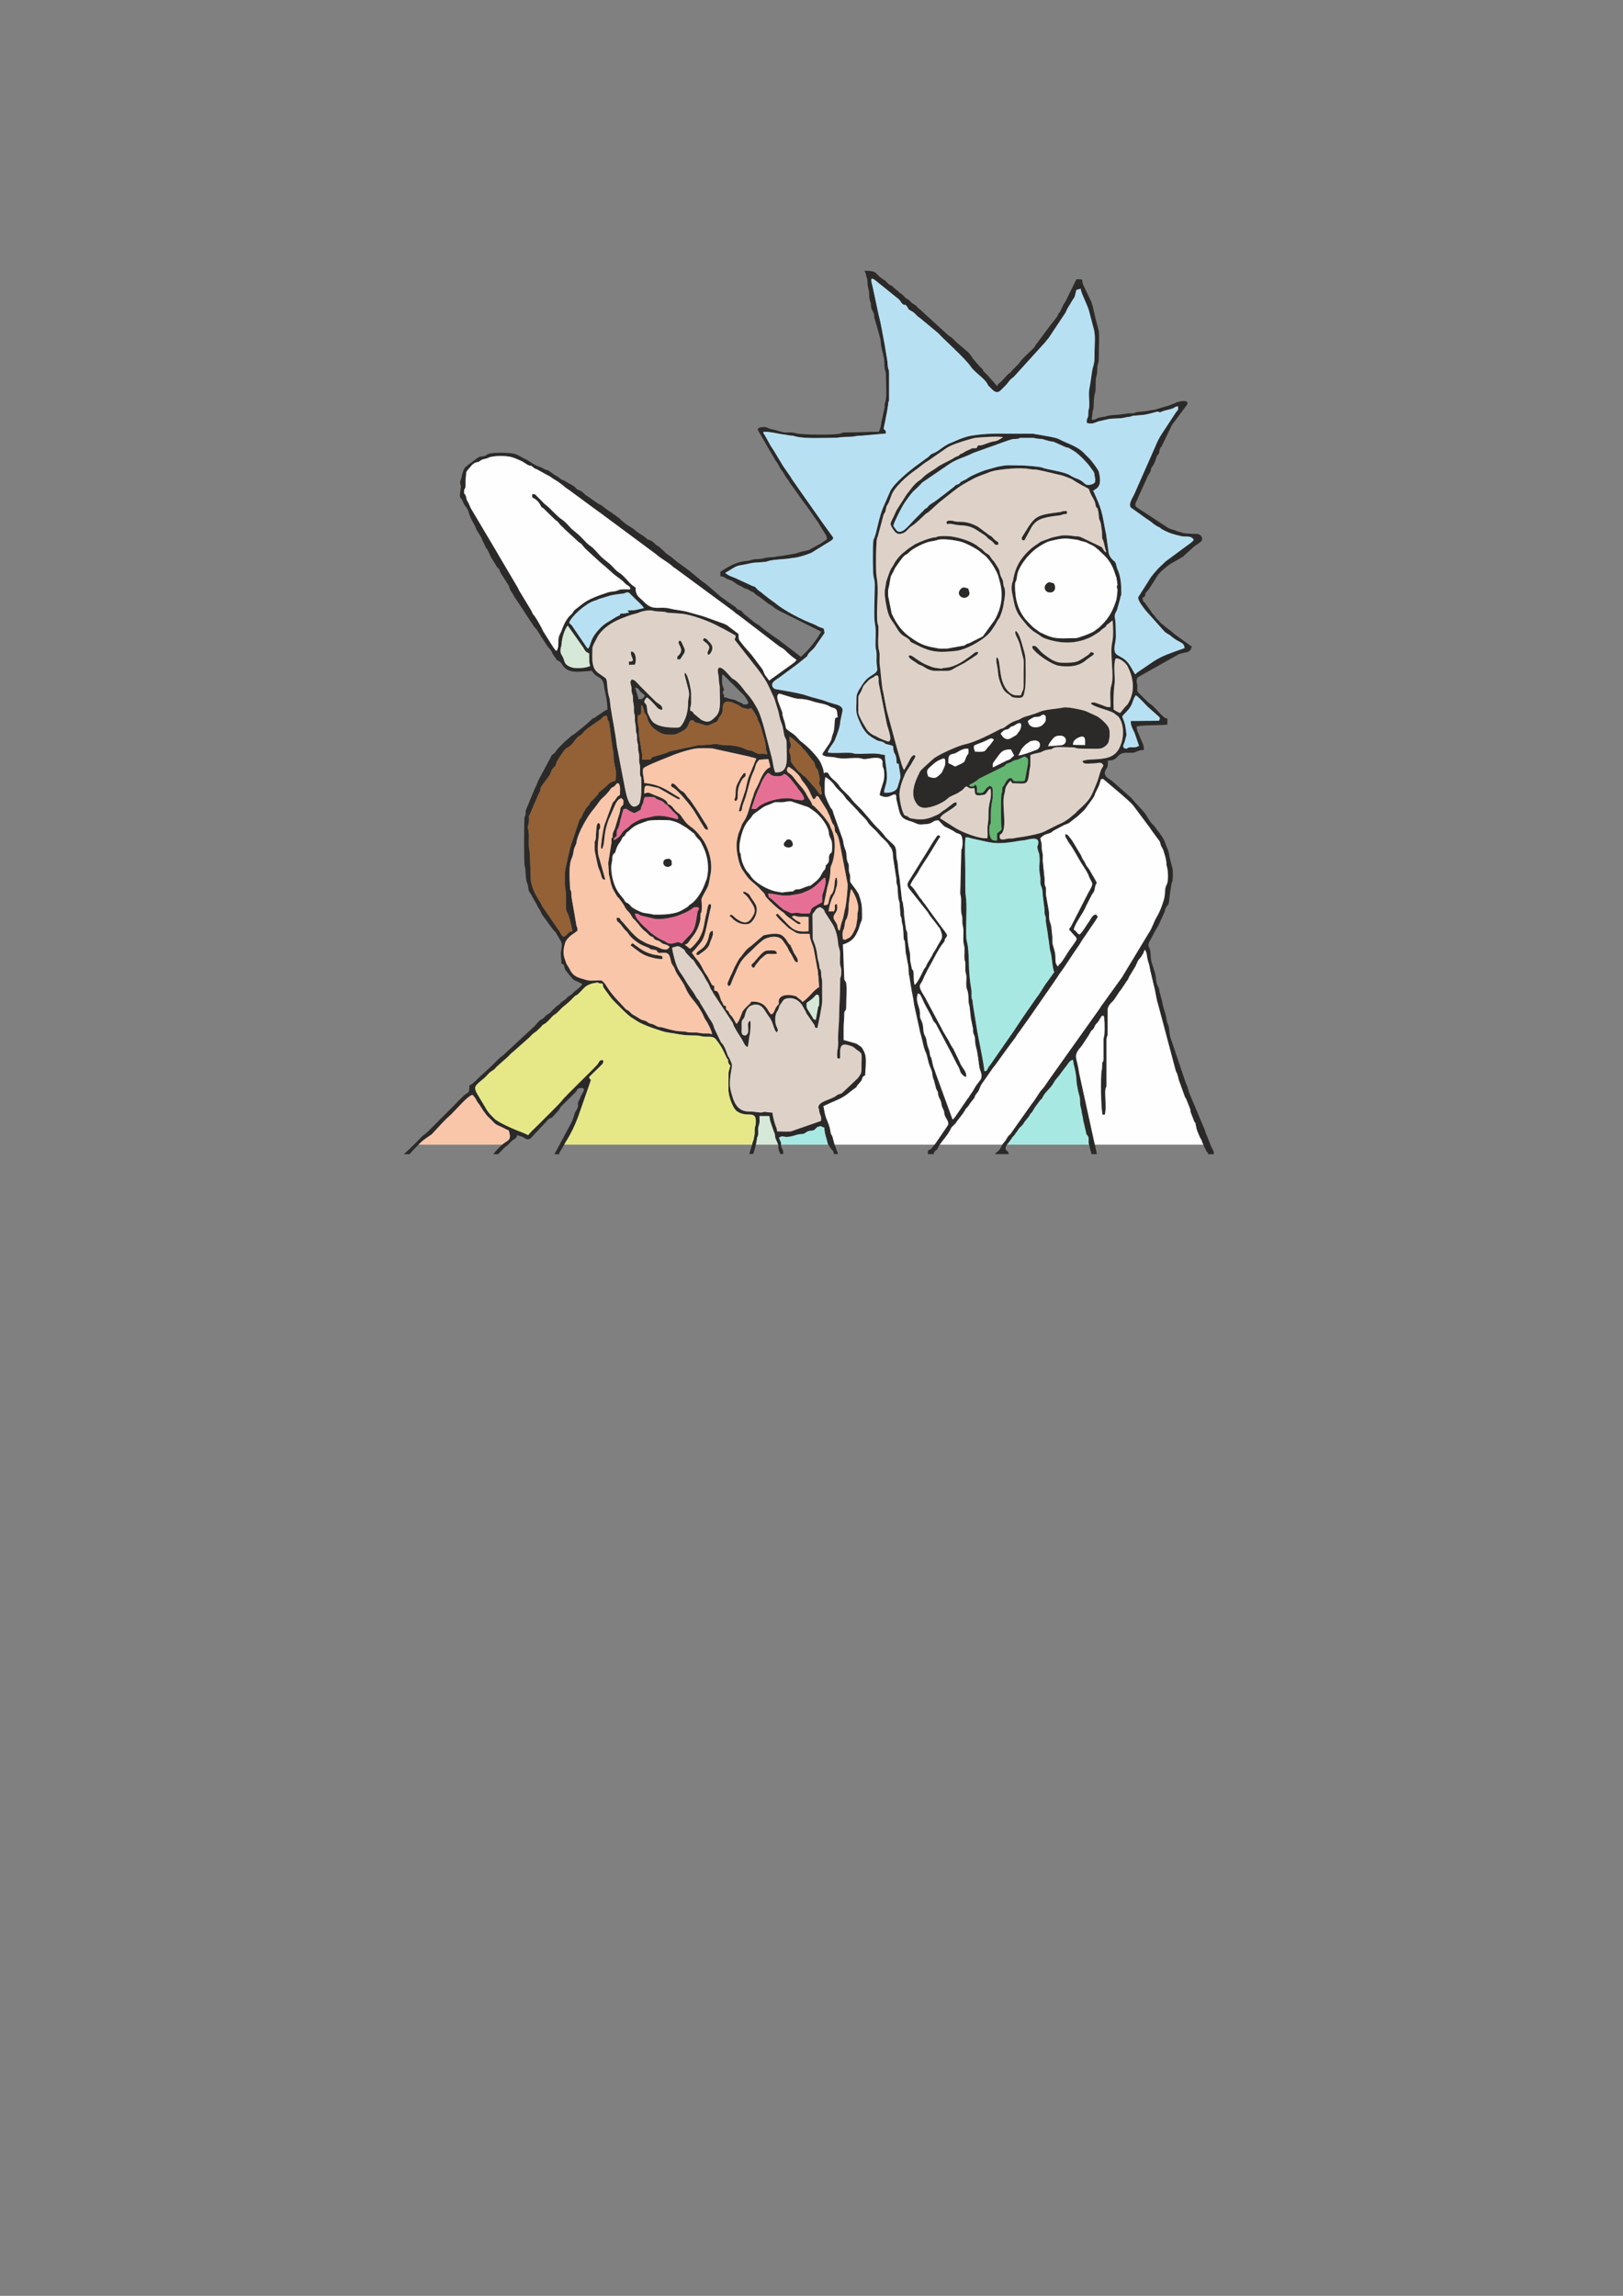 <?xml version="1.0" encoding="UTF-8"?>
<!DOCTYPE svg PUBLIC "-//W3C//DTD SVG 1.1//EN" "http://www.w3.org/Graphics/SVG/1.1/DTD/svg11.dtd">
<!-- Creator: CorelDRAW X6 -->
<svg xmlns="http://www.w3.org/2000/svg" xml:space="preserve" width="210mm" height="297mm" version="1.1" style="shape-rendering:geometricPrecision; text-rendering:geometricPrecision; image-rendering:optimizeQuality; fill-rule:evenodd; clip-rule:evenodd"
viewBox="0 0 21000 29700"
 xmlns:xlink="http://www.w3.org/1999/xlink">
 <rect x="0" y="0" width="21000" height="29700" fill="#808080" stroke="none"/>
 <defs>
  <style type="text/css">
   <![CDATA[
    .fil0 {fill:#2B2A29}
    .fil2 {fill:#D6E9D8}
    .fil5 {fill:#FEFEFE}
    .fil8 {fill:#936135}
    .fil1 {fill:#A8E8E3}
    .fil9 {fill:#B8E0F3}
    .fil4 {fill:#DED2C8}
    .fil7 {fill:#E67095}
    .fil3 {fill:#E6E888}
    .fil6 {fill:#F9C6AA}
    .fil10 {fill:#63B771}
   ]]>
  </style>
 </defs>
 <g id="Capa_x0020_1">
  <g id="_338998320">
   <path class="fil0" d="M9616 11543c11,43 15,-12 102,126 29,46 70,97 31,168 -55,100 -105,133 -226,44 -48,-36 -35,-43 -69,-48 -17,28 3,0 -18,14l21 15c8,6 10,8 17,16 15,16 16,19 35,32 2,1 4,2 5,3 2,1 4,2 5,3l10 7c44,28 113,44 163,26 51,-18 121,-134 94,-224 -13,-44 -51,-84 -70,-116 -16,-28 -15,-41 -70,-68 0,0 -21,-13 -32,0l2 2zm-102 -1179c69,-23 -14,-119 90,-282 21,-33 48,-22 44,-78 -26,-3 -15,-17 -66,57 -9,14 -10,22 -20,39 -27,48 -44,82 -44,155 0,111 -34,70 -4,109zm2591 -1685c246,0 156,8 310,-69 24,-12 32,-16 55,-28l98 -63c15,-10 11,-5 26,-17 55,-40 57,-29 63,-68 -48,-1 -37,6 -112,61 -13,9 -22,15 -35,24 -76,56 -182,115 -278,120 -79,4 5,22 -142,-2 -23,-4 -60,-20 -88,-31 -102,-38 -189,-120 -215,-126 -44,-10 -42,26 28,68 2,1 4,2 5,3 93,57 5,18 113,64 28,12 81,64 172,64zm-2897 -334c-15,-29 -25,-32 -42,-52 -24,-27 -23,-32 -58,-37l-13 27 40 33c92,73 0,93 25,153 22,-3 15,5 32,-18 19,-25 37,-68 16,-107l0 1zm-995 254c27,-45 18,-170 -45,-172 -18,35 17,74 21,119 -24,15 -19,10 -53,13l3 42 73 -2 1 0zm3909 -1611c68,-29 261,4 324,24 54,17 144,63 198,98 52,33 38,34 86,66 63,42 158,194 183,265 10,30 12,46 21,76 51,181 26,343 -65,505l-153 211 -179 89c-59,15 -22,10 -57,28l-229 41c-121,2 -66,3 -169,-14 -97,-17 -172,-44 -256,-101l-21 -14c-128,-81 -203,-187 -267,-324l-46 -230c-2,-108 0,-63 14,-137 33,-177 1,-63 77,-225l52 -75c93,-128 80,-78 119,-118 41,-42 78,-61 137,-92 129,-68 195,-58 231,-73zm-1 -42c-22,10 -12,2 -33,6 -78,13 -175,53 -251,90l-82 54c-69,60 -94,62 -170,169 -16,22 -18,38 -34,60 -38,53 -39,73 -62,134 -37,102 -18,64 -36,150 -13,63 0,138 8,186 38,221 65,198 142,331 60,103 90,94 149,138 28,21 11,27 45,48l125 61c25,9 52,22 71,28 128,46 250,32 374,20 132,-12 380,-149 460,-263 27,-39 52,-74 72,-115 24,-49 25,-15 64,-130 5,-14 17,-59 19,-73 11,-78 30,-138 19,-217 -7,-47 -4,-8 -13,-38 -7,-26 -7,-61 -14,-80 -9,-24 -20,-37 -29,-62 -11,-35 -10,-60 -25,-87l-32 -52c-32,-56 -37,-48 -58,-77 -35,-49 -11,-34 -71,-72 -24,-15 -33,-32 -53,-49l-40 -28c-88,-76 -245,-122 -360,-139 -43,-6 -152,-9 -186,6l1 1zm1235 1411c2,35 3,30 22,53 61,72 239,190 321,203 123,19 259,12 355,-74l74 -54c8,-6 50,-29 8,-45 -36,-13 -20,8 -65,38 -129,84 -127,97 -321,95 -48,0 -75,-8 -116,-26 -44,-19 -139,-87 -177,-129 -12,-13 -22,-27 -36,-40 -28,-26 -20,-23 -62,-20l-3 -1zm-1111 -1605c15,56 5,8 92,31 96,25 177,-4 294,70l88 57c9,6 12,7 21,13 38,26 29,35 63,56 82,51 51,80 114,67 0,-40 8,-24 -24,-47 -43,-30 -24,-20 -53,-49 -25,-25 -16,-12 -41,-28l-145 -108c-167,-89 -231,-53 -304,-70 -20,-5 -19,-8 -49,-9 -46,-2 -46,10 -55,16l-1 1zm-3564 3411c21,30 9,12 35,29 67,43 226,234 272,311l99 164c27,36 22,63 75,68 -3,-48 -30,-69 -68,-134 -62,-107 -97,-151 -157,-241 -11,-17 -22,-26 -32,-37 -23,-26 -34,-54 -60,-75 -19,-16 -26,-14 -42,-27 -41,-33 -68,-87 -107,-87l-17 29 2 0zm-986 746c0,132 -5,65 21,199 31,158 29,102 59,202 12,42 14,74 57,69l-76 -269c-44,-114 -7,-264 -8,-318 -1,-113 18,-32 18,-101 0,-31 -16,-58 -36,-34 -14,16 -19,142 -20,170 -1,56 -16,36 -16,84l1 -2zm753 1438c-105,-29 -147,-60 -228,-119 -33,-24 -37,-39 -61,2l112 84c43,31 85,50 137,66 41,13 126,32 164,25l-1 -32c-19,-13 -92,-18 -123,-26zm1294 171c39,-7 8,4 35,-33l53 -66c10,-15 16,-16 30,-29 88,-83 66,-34 193,-52 -5,-54 -60,-44 -109,-42 -45,1 -56,10 -101,52l-71 81c-24,39 -79,49 -30,89zm-951 -4050c-24,27 -30,12 -28,61 47,7 41,-6 61,-36 35,-51 53,-72 19,-131 -10,-17 -37,-110 -62,-59 -15,31 73,92 9,165l1 0zm36 3736c-53,-8 -23,-27 -98,-5 -90,26 -96,-13 -145,-31 -58,-21 -149,-85 -194,-129l-28 -30c-18,-14 -23,-17 -37,-32 -39,-41 -105,-99 -109,-158 55,0 37,10 80,26l177 42c82,12 202,-13 282,-35l115 -47c81,-39 89,-56 100,-62 24,-12 78,-17 73,15 -3,23 -10,12 -17,32l-15 94c-4,17 -5,32 -9,52 -14,65 -30,107 -69,151 -32,36 -77,77 -106,114l0 3zm-449 -1583c28,-15 262,-16 302,-6 103,25 138,55 207,97l92 70c23,22 9,20 31,45 61,68 39,27 92,136 57,117 76,269 44,400 -5,20 -2,8 -7,19l-14 36c-30,94 -106,224 -183,274 -56,36 6,16 -137,93 -66,35 -190,47 -267,47 -124,0 -54,1 -138,-12 -61,-10 -74,-6 -125,-30 -132,-61 -101,-65 -140,-97 -25,-21 -23,-5 -46,-31 -19,-23 -4,-18 -31,-45l-45 -57c-1,-2 -2,-4 -4,-5l-17 -25c-52,-82 -84,-210 -83,-308 0,-38 2,-36 9,-70 7,-32 -1,-71 18,-99 22,-32 18,-1 30,-43 27,-98 51,-92 78,-153 29,-64 17,-5 49,-63 19,-34 8,-17 27,-31 29,-21 51,-53 110,-85 42,-23 138,-53 146,-57l2 0zm249 -212l84 91c31,32 73,51 61,98 -28,0 -198,-68 -319,-37 -113,29 -137,17 -242,77 -76,44 -59,53 -110,86 -82,54 -44,92 -159,145 6,-33 -3,-10 12,-37 39,-7 18,-41 28,-83 10,-42 21,-12 44,-135l40 -146c62,-14 36,9 125,44 3,1 2,3 18,7 15,-6 66,-32 81,-46 6,-17 4,-25 10,-42 4,-10 15,-26 19,-37 11,-31 6,-51 25,-82 29,-1 65,-2 94,-1 61,2 21,8 68,30 22,10 46,15 66,27 28,17 25,31 54,42l1 -1zm-700 425c-14,10 -15,-17 -15,66l-42 263 9 152c18,53 18,139 76,230 9,14 18,32 28,48 12,18 19,19 32,35 6,8 52,70 56,79 49,100 57,62 105,151 22,40 24,23 51,58l31 36c80,105 69,70 138,141 27,28 25,16 47,28 38,22 -5,8 34,34 13,9 34,9 56,22 18,11 17,16 38,28 28,16 48,7 92,41 -24,64 -97,32 -146,10 -71,-30 -125,-33 -194,-75 -16,-10 -24,-13 -43,-25 -89,-54 -207,-215 -226,-230 -51,-42 -9,-56 -75,-53 -2,57 17,45 47,80l55 71c44,48 13,2 59,69 9,13 39,45 58,60 71,54 73,60 160,94 91,36 34,30 87,38 69,10 32,0 75,42 91,3 130,-22 153,71 22,89 5,46 51,120l15 37c16,48 96,144 123,207 56,134 109,167 172,260 77,113 68,136 100,179 22,29 82,148 79,179 -59,-22 -73,0 -178,-20 -19,-4 -37,-3 -57,-3 -133,1 -41,-11 -187,-16 -57,-2 -161,-32 -216,-48 -21,-6 -30,-3 -50,-8 -44,-11 -45,-28 -97,-40 -67,-16 -37,-28 -86,-41 -59,-16 -45,-14 -92,-42 -123,-74 -48,-26 -113,-82 -23,-20 -19,-8 -42,-27l-150 -163c-80,-99 -54,-70 -117,-163 0,0 -15,-18 -16,-19 -15,-14 14,1 -17,-12 -3,-13 -2,-12 -63,-12 -67,1 -106,8 -158,-10 -77,-27 -149,-26 -203,-136 -11,-23 -16,-31 -31,-52 -13,-19 -16,-32 -25,-59 -28,-77 -32,-116 -7,-215 12,-48 39,-73 69,-101 35,-32 91,-59 96,-77 -2,-51 -7,-25 -15,-62 -3,-12 -4,-24 -6,-37l-54 -311c-7,-34 -2,-46 -7,-80 -5,-44 -13,-8 -16,-68 -22,-393 28,-332 44,-449 3,-25 8,-47 18,-70 10,-25 18,-28 22,-59 13,-111 143,-343 223,-432l55 -72c1,-2 2,-4 3,-5 36,-54 51,-59 93,-101 14,-14 22,-24 36,-40 15,-17 6,-5 19,-24 38,-58 32,-24 68,-59 26,-26 11,-31 48,-32 28,34 18,100 17,150 -28,19 -34,21 -54,54 -45,72 -15,-23 -80,156l-64 175c-23,73 -47,246 -47,309 43,-6 11,13 29,-33 1,-2 1,-4 2,-7 1,-2 1,-4 2,-6 13,-43 5,-177 70,-336l83 -190c10,-18 29,-65 77,-80 38,32 26,24 26,83 -34,41 -37,27 -43,92l-67 221c-19,42 -33,61 -29,112l1 1zm-192 1874c16,16 0,7 26,14 5,1 30,2 38,3 1,6 2,26 3,30 6,24 35,60 49,78 43,57 53,79 106,131 68,67 134,140 209,196 1,1 4,2 5,3l93 59c57,32 167,74 237,96 34,11 83,28 124,36 47,9 94,13 138,22 166,32 239,9 302,27 82,23 152,-14 198,42 109,134 122,229 157,264 -2,33 8,57 30,77l-24 89 -1 238c3,16 5,32 9,53 7,42 52,176 101,210 136,95 256,-32 244,155 -3,46 -9,29 -13,68 -3,27 2,54 -3,81 -2,10 -9,47 -12,61 -9,39 1,-1 -9,26 -5,16 -5,13 -9,33 -8,36 -31,94 -36,129l46 0c17,-26 45,-144 51,-194 5,-44 2,-10 9,-33 4,-12 4,-4 7,-27 4,-31 -6,-70 5,-105 20,-67 12,-42 12,-132l127 0c5,21 6,42 12,65l45 133c22,43 15,60 22,88l33 77c16,45 -6,43 19,99 6,14 8,19 13,29l36 0c0,-77 -19,-57 -27,-103 -5,-29 3,-32 -7,-60 -6,-16 -15,-22 -20,-49 72,-45 39,26 228,-36 40,-13 55,-5 90,-14 20,-5 34,-23 56,-32 30,-12 54,-3 78,-16 24,-13 28,-33 52,-42 52,-18 41,3 82,10 2,40 5,61 14,96l26 94c14,52 -2,3 22,46 49,85 54,42 62,106l51 0c-4,-45 -2,-9 -10,-33 -1,-2 -2,-4 -2,-6 -1,-2 -1,-4 -2,-6l-29 -81c-1,-2 -2,-4 -2,-6l-25 -94c-17,-41 -16,-7 -27,-75 -10,-62 -29,-102 -50,-154l-5 -12c-18,-47 -24,-105 -35,-152l81 -37c2,-1 4,-2 6,-3l112 -49c111,-55 119,-80 211,-144 30,-21 11,-9 27,-32 13,-18 46,-51 54,-65 25,-44 -1,-42 50,-69 0,-67 9,-106 9,-178 0,-64 -8,-104 -35,-151 -18,-32 -17,-35 -48,-54 -2,-1 -4,-2 -5,-3l-30 -21c0,0 -18,-7 -18,-7l-152 -43c0,-54 0,-107 0,-161 0,-63 8,-100 8,-153 0,-8 -1,-27 0,-34 8,-50 27,-11 26,-101 -1,-62 10,-230 -1,-287 -6,-31 -20,-18 -25,-60l-17 -440c42,-10 85,-33 117,-61 44,-40 61,-83 85,-135l22 -71c1,-3 4,-10 5,-12 14,-37 11,-6 17,-50 2,-12 1,-37 1,-50 -1,-93 2,-120 -20,-200l-12 -38c-13,-45 -24,-53 -46,-90l-54 -73c-1,-1 -3,-3 -4,-5 -23,-33 -17,-23 -17,-76 0,-58 -7,-43 -15,-78 -6,-29 1,-60 -4,-89 -5,-31 -17,-33 -22,-62 -5,-26 -7,-60 -9,-84 -5,-59 -24,-52 -39,-147 -1,-9 -4,-27 -7,-36l-118 -330c-13,-38 -6,-43 -30,-71l-8 -9c-12,-17 -2,-1 -9,-17 -13,-27 -18,-35 -31,-62l-17 -42c-2,-5 -6,-14 -8,-18 -11,-28 -13,-45 -13,-80 0,-63 -3,-127 9,-178 27,7 97,72 110,94 39,64 106,104 146,167 10,17 5,12 22,29 12,12 18,17 30,30l103 108c37,50 110,107 132,147 27,51 93,96 130,141 1,1 3,3 4,5l16 18c36,46 97,88 127,136 1,2 2,4 3,6l10 16c13,17 4,3 12,13 11,14 2,-1 10,16l13 38c8,26 3,63 10,92l35 228c11,36 -1,64 11,99 12,36 8,44 12,90 5,69 3,82 20,141 7,22 4,21 5,46 2,42 6,55 8,102 2,66 14,26 17,84 3,51 12,53 17,93 4,32 5,69 7,94 2,16 0,34 2,49 8,60 5,-4 15,45 4,19 6,78 8,94 4,31 1,54 11,82l18 100c18,56 5,125 23,180l15 96c16,118 28,129 46,268l79 361c3,9 3,8 6,19 25,84 34,172 72,250 4,9 10,34 11,39l22 88c2,5 4,12 7,19 1,2 2,4 2,6l22 54c1,2 2,4 2,6 22,57 2,61 34,135l26 101c8,26 8,14 17,34 24,53 -9,26 40,121 14,28 11,50 20,81l24 53c7,21 3,5 5,29 8,75 65,92 49,158l-148 217c-5,7 -10,15 -10,15l-60 76c-34,24 -43,0 -43,67l76 0c7,-50 37,-45 51,-69 5,-9 5,-16 12,-30l20 -29c48,-68 106,-127 142,-206 11,-25 39,-39 56,-61l18 -26c33,-47 75,-90 104,-141 22,-39 0,-10 32,-43 22,-22 28,-45 54,-73l14 -19c1,-1 3,-3 4,-5 9,-12 12,-12 19,-24l12 -31c16,-34 35,-31 60,-101 15,-43 33,-61 60,-100l101 -145c15,-24 19,-23 37,-47l156 -216c4,-7 8,-11 11,-15l72 -97c15,-17 23,-29 35,-50 18,-29 12,-23 31,-44l102 -144c6,-9 6,-8 15,-20l340 -490c6,-9 6,-9 10,-16 5,-7 11,-16 17,-24l17 -25c12,-18 15,-26 30,-46 64,-83 179,-269 254,-372l29 -48c1,-2 2,-4 3,-5l140 -206c13,-17 60,-86 66,-104l-24 -28c-32,5 -46,21 -64,50 -7,12 -14,25 -22,37l-25 35c-25,37 -69,114 -102,137 -37,-15 -32,-38 -74,-63 13,-80 127,-218 156,-299l77 -151c19,-33 31,-31 37,-74 17,-115 49,-42 2,-131l-72 -123c-18,-30 -36,-41 -50,-75 0,-1 -6,-18 -7,-18 -14,-27 -28,-35 -39,-66 -9,-25 -5,-15 -19,-39l-108 -179c-1,-2 -3,-4 -4,-5l-41 -52c-12,-15 -24,-21 -43,-21 -2,43 8,36 29,77 0,1 8,17 8,17 12,22 2,3 14,20 49,66 99,161 144,237 31,53 76,113 102,168 7,14 8,26 17,44 42,84 57,67 -15,192l-227 442c-37,39 -19,36 18,81 74,89 87,47 -27,206 -34,47 -91,149 -123,183 -7,7 -15,13 -21,21 -9,11 -6,12 -14,23 -41,-49 -28,-77 -32,-139 -4,-53 -20,-97 -34,-146 -11,-40 -1,-71 -7,-114l-11 -104c-1,-34 -16,-63 -24,-94 -11,-42 -3,-64 -7,-109l-36 -205c-8,-39 2,-80 -6,-114 -8,-38 -7,6 -14,-45 -2,-16 0,-43 0,-60l-22 -213c-7,-38 3,-78 -4,-116 -7,-42 -13,-43 -12,-103 1,-51 -15,-56 -17,-101 51,-45 59,-43 121,-63 32,-10 26,-20 55,-35l128 -68c24,-13 39,-10 70,-31l109 -85c24,-23 86,-77 99,-97 26,-39 106,-139 118,-171 4,-10 7,-24 13,-36 45,-96 39,-62 70,-174 46,-7 22,-5 46,11l215 182c49,44 136,114 172,167l188 252c17,20 11,14 24,35l82 112c62,77 26,55 59,118 9,17 15,21 22,44 15,51 33,97 38,152 3,34 -2,27 8,59 15,51 22,181 -2,227 -37,69 -11,113 -40,207 -24,75 -49,146 -89,213 -40,66 -60,146 -104,209l-332 549c-4,6 -6,10 -9,16 -1,2 -5,8 -7,10l-142 197c-1,1 -3,3 -4,5l-67 94c-4,6 -6,8 -11,15 -1,2 -2,4 -3,5l-36 48c-12,15 -10,17 -21,34l-645 907c-10,13 -18,26 -28,40 -27,38 -48,76 -80,108 -31,32 -94,145 -129,183l-260 367c-19,35 -33,31 -54,64l-22 37c-16,25 -13,17 -30,38 -25,28 -24,48 -47,80 -28,39 -40,31 -63,64l178 0c-6,-53 -43,-30 -41,-85 1,-27 38,-52 81,-120 13,-20 0,-3 14,-20 12,-14 7,-5 17,-17l56 -79c21,-31 44,-42 61,-67 15,-21 4,-14 28,-41l45 -57c9,-13 5,-9 13,-22 17,-28 12,-15 30,-36 6,-7 23,-49 78,-118l29 -38c23,-23 10,-1 30,-38 40,-78 104,-111 147,-194 20,-37 59,-70 98,-129l44 -58c39,-44 52,-90 102,-101 15,105 10,43 30,147 19,99 13,131 19,165 9,51 17,98 32,147 19,61 1,101 22,167 15,48 3,45 21,107 7,25 3,20 7,45l35 149c14,63 2,22 26,59 18,27 7,46 10,81 2,25 3,18 7,37 3,14 6,29 9,42 7,26 17,47 21,74l70 0 -232 -1059c-24,-198 -88,-203 34,-339l91 -137c54,-101 35,-48 64,-89 13,-18 14,-35 26,-51 18,-24 17,-9 55,-72 16,-27 19,-45 48,-43 16,26 15,193 11,240 -3,35 -10,27 -12,68l0 255c-6,59 -13,11 -17,67 -3,40 2,41 -7,80 -15,67 -10,519 13,570l25 2c28,-44 3,-252 10,-322 5,-47 10,-13 15,-59l0 -585c1,-53 8,-33 14,-69l1 -329c3,-40 38,-80 66,-105 28,-26 75,-115 103,-144l68 -101c11,-21 19,-23 30,-45l7 -18c1,-2 2,-4 3,-6 1,-2 2,-4 3,-6l80 -132c24,-47 21,-65 61,-108 15,-16 24,-34 34,-50l6 -10c6,-12 3,-9 7,-18 12,-25 -10,-5 18,-26l14 35c8,25 4,14 8,41 4,25 4,25 8,45 15,66 18,37 34,140l62 259c13,67 21,126 43,194l222 835c9,37 21,41 30,78 27,117 24,70 39,126l56 155c7,11 3,3 11,13l55 139c5,23 0,21 7,43l45 116c21,37 9,-11 19,42 17,88 21,81 53,159 16,37 18,18 34,74l52 110c21,33 13,-14 22,38l75 0c-1,-55 -27,-70 -43,-118l-48 -121c-5,-13 -8,-15 -8,-17 -8,-17 -2,1 -9,-24 -8,-26 -3,-18 -15,-45l-198 -471c-14,-38 -12,-57 -33,-102 -5,-10 -5,-12 -10,-23l-173 -513c-1,-2 -1,-4 -2,-6 -15,-48 -27,-64 -33,-111 -6,-48 -5,-87 -22,-130 -1,-2 -4,-9 -5,-12 -1,-2 -2,-4 -3,-6 -1,-2 -2,-4 -3,-6l-15 -78c-10,-45 -37,-115 -48,-181 -2,-15 -1,-7 -4,-21l-31 -113c-1,-8 -5,-33 -8,-43 -10,-32 0,-1 -7,-18l-19 -40c-12,-35 -12,-86 -20,-124 0,-1 -5,-20 -5,-21l-47 -148c-12,-44 -7,-112 -18,-151 -10,-36 -30,-46 -14,-93l82 -155c1,-1 3,-3 4,-5 10,-14 3,-4 9,-16l22 -37c9,-13 2,-1 9,-16l79 -175c6,-24 1,-21 14,-45 39,-70 35,-7 52,-176l21 -139c8,-33 9,-2 14,-45 5,-45 8,-120 -5,-164l-34 -135c-8,-50 -13,-85 -35,-125l-23 -61c-22,-62 -67,-120 -108,-171 -6,-7 -8,-13 -14,-20 -34,-51 -57,-52 -100,-129 -29,-53 -65,-92 -67,-94l-77 -84c-1,-1 -3,-3 -4,-4 -24,-25 -32,-37 -55,-64 -1,-1 -11,-12 -12,-13l-225 -198c-12,-9 -15,-14 -27,-23l-45 -31c-2,-1 -4,-2 -5,-3 -21,-14 -52,-49 -38,-86 25,-67 37,-27 37,-142 137,0 106,-77 199,-97 45,-10 106,3 145,-8l12 -5c2,-1 4,-2 6,-3 2,-1 4,-2 6,-2 41,-16 50,-21 98,-21 0,-52 -9,-77 -34,-127l-40 -95c-1,-2 -2,-4 -3,-6 -1,-2 -2,-4 -3,-6 -1,-2 -2,-4 -3,-6 -1,-2 -2,-4 -2,-6l-10 -54c2,-26 349,-18 399,-30l0 -76c-16,-4 -23,-5 -37,-13l-44 -40c-1,-1 -3,-3 -4,-4l-99 -104c-21,-22 -43,-29 -67,-52l-115 -114c-36,-36 -20,-35 -23,-96 -2,-37 -12,-44 -8,-76 6,-51 -6,20 3,-14 5,-20 9,-20 23,-29l526 -296c2,-1 5,-1 7,-1l27 -7c58,-18 107,-3 126,-86l-226 -164c-21,-16 -22,-23 -46,-39l-77 -59c-19,-23 -34,-23 -54,-47 -25,-31 -51,-48 -72,-81 -15,-23 -24,-25 -39,-45 -14,-19 -2,-4 -13,-21l-53 -74c-1,-1 -3,-3 -4,-5l-10 -15c-26,-40 -42,-26 -42,-85 31,-8 22,-3 32,-28 14,-36 -11,-9 21,-47 12,-14 21,-22 31,-36l102 -160c32,-56 83,-91 130,-132 37,-32 93,-59 136,-84l75 -44c12,-10 18,-19 30,-30 8,-8 10,-9 18,-16 1,-1 3,-3 5,-4l84 -77c38,-32 102,-60 106,-90 5,-36 -21,-65 -52,-73 -16,-4 -45,-1 -65,-3 -20,-2 -106,-5 -126,-10l-51 -16c-13,-3 -12,-2 -27,-7 -28,-9 -8,-4 -24,-10 -45,-16 -55,-13 -99,-37l-394 -258c-54,-35 -10,-74 13,-139l119 -262c17,-42 33,-40 42,-85 10,-48 11,-30 31,-62 26,-43 43,-112 48,-121 12,-23 16,-7 28,-40 7,-18 4,-38 12,-56 10,-24 16,-13 27,-41l130 -268c8,-11 6,-7 15,-19l155 -209c98,-107 -78,-83 -135,-50 -2,1 -4,2 -5,3l-62 23c-2,1 -4,2 -6,3l-196 58c-23,3 -38,2 -59,8 -44,13 -118,11 -171,23 -34,8 -1,11 -53,14 -23,1 -43,-3 -66,2l-112 15c-18,1 -105,7 -125,11 -24,5 -19,9 -53,14 -130,20 -62,14 -134,38 -41,14 -32,-5 -29,-38 9,-101 15,-82 19,-118 6,-56 0,-122 17,-178 22,-70 -1,-167 23,-240 13,-38 4,-76 12,-123 10,-58 16,-21 16,-120 0,-90 9,-247 0,-330l-28 -108c-17,-51 -44,-207 -67,-264l-98 -207c-14,-34 -20,-37 -20,-82 -32,-8 -34,-8 -76,-8l-123 250c-7,17 -17,35 -26,50 -15,24 -18,22 -28,49l-36 74c-7,8 -9,7 -16,18 -13,19 -1,-1 -11,23 -14,34 -86,112 -115,156 -6,10 -6,8 -14,19l-145 194c-24,27 -11,21 -30,46 -9,13 -26,27 -38,39 -42,42 -118,109 -150,155 -32,46 -77,78 -106,114 -20,25 -12,17 -39,37 -45,35 -68,80 -114,115 -28,22 -17,11 -34,42 -20,-15 -9,-9 -21,-21l-107 -121c-10,-12 3,2 -12,-13 -10,-10 -18,-14 -27,-24 -19,-21 -9,-13 -20,-31 -20,-33 -19,-17 -45,-48l-71 -82c-31,-35 -48,-81 -87,-108l-137 -117c-18,-15 -33,-34 -51,-51 -21,-20 -40,-26 -59,-43l-367 -335c-26,-15 -29,-30 -52,-49 -28,-23 -29,-11 -60,-42 -9,-9 -15,-18 -25,-26 -24,-19 -11,-6 -32,-19 -36,-22 -29,-40 -77,-67 -25,-14 -31,-33 -55,-46l-54 -48c-11,-9 -20,-11 -33,-18 -36,-20 -33,-40 -67,-60 -143,-85 -68,-121 -260,-121 20,30 16,45 29,81 14,37 12,68 13,106l12 56c1,2 2,4 2,6 11,41 1,86 16,136 12,38 10,15 13,64 3,54 28,72 39,113 9,31 -2,34 11,66l21 72c1,2 1,4 2,7l43 152c14,42 9,98 23,146l29 123c8,45 4,98 11,141 11,61 16,5 16,137 0,80 14,224 -10,295 -4,11 -5,7 -7,27 -1,13 0,28 -1,41l-41 187c-7,50 -12,84 -34,127 -142,0 -266,9 -415,8 -56,0 -50,4 -86,15 -65,21 -506,16 -569,-3 -68,-20 -73,-8 -149,-12 -38,-2 -120,-34 -169,-42 -58,-9 -50,-37 -135,-25 -30,4 -10,5 -43,17 3,42 29,59 46,98l184 316c19,34 19,16 43,68 22,48 61,85 81,130l31 45c11,11 6,5 15,19 3,4 6,14 12,22l173 242c1,2 2,4 3,5l55 72c1,2 2,4 3,5 1,2 2,4 3,5l140 199c11,18 11,24 24,44 1,2 6,7 7,10l36 57c72,112 37,92 -44,152l-148 81c-22,9 -94,18 -155,40 -10,3 -6,3 -26,8l-196 33c-8,0 -17,0 -25,1 -20,2 -16,3 -27,7l-101 9c-52,3 -48,15 -101,18 -125,6 -111,16 -146,23 -44,9 -41,-2 -144,25l-60 24c-2,1 -9,4 -12,5l-50 26c-2,1 -8,5 -11,6l-94 58 0 59c48,1 48,16 86,33l56 20c41,21 59,47 110,68 51,21 29,26 86,41 26,7 36,20 61,32l24 10c22,12 8,7 31,28l51 34c47,29 87,73 137,100 41,22 32,29 106,72l525 262c2,1 4,2 6,3 7,3 -5,5 25,9 -9,32 2,0 -11,23 -1,2 -5,8 -6,11 -1,2 -2,4 -3,5 -40,68 -114,164 -169,220 -1,1 -3,3 -4,4 -1,1 -3,3 -4,4l-64 63 -288 -220c-1,-1 -3,-3 -5,-4l-65 -45c-60,-44 -125,-85 -178,-135 -25,-24 -35,-16 -57,-36l-127 -102c-30,-19 -25,-27 -46,-47 -25,-24 -36,-10 -61,-32 -26,-23 -2,-14 -45,-40 -12,-7 -13,-8 -25,-17l-148 -106c-10,-8 -7,-6 -13,-12l-173 -148c-20,-16 -31,-21 -50,-35 -1,-1 -3,-3 -5,-4l-148 -122c-2,-2 -7,-7 -8,-8 -10,-9 -5,-4 -15,-10l-97 -72c-55,-35 -117,-91 -119,-93 -13,-12 1,-2 -15,-11l-55 -38c-29,-27 -62,-61 -92,-86 -22,-19 -31,-16 -50,-35l-35 -33c-2,-1 -4,-2 -5,-3 -13,-8 3,1 -11,-6 -22,-12 -6,-4 -29,-13 -36,-14 -8,3 -33,-18l-23 -20c-48,-35 -103,-63 -143,-102l-46 -30c-49,-28 -100,-68 -138,-108l-39 -29c-61,-47 -130,-85 -186,-135l-55 -30c-2,-1 -4,-2 -5,-3 -2,-1 -4,-2 -5,-3l-124 -88c-39,-18 -50,-45 -80,-64 -21,-14 -36,-10 -62,-31 -29,-24 -6,-18 -45,-40l-118 -68c-25,-9 -5,2 -30,-13 -34,-20 -46,-38 -81,-54 -18,-8 -10,-3 -26,-16l-19 -15c-94,-66 -23,-7 -134,-69l-61 -24c-56,-22 -96,-63 -150,-87l-23 -10c-31,-19 -85,-50 -120,-58 -61,-14 -281,-22 -338,4 -36,16 -13,20 -65,29 -34,6 -44,2 -72,21l-122 90c-1,1 -3,3 -4,5 -7,8 -19,15 -28,22 -23,19 -43,85 -51,126 -2,11 -4,24 -8,35l-8 18c-14,42 14,56 5,88l-11 84c1,64 -2,30 21,64 19,28 20,50 36,74 21,28 48,58 60,109 18,72 77,155 86,185 16,51 64,98 85,160l39 80c14,41 18,25 35,58 20,37 33,85 60,118l61 100c13,15 4,3 13,12 17,17 9,3 18,25l8 26c1,2 2,4 3,6l109 171c6,16 5,23 9,34 10,30 33,50 50,86 4,8 2,4 6,11l33 51c1,1 3,3 4,5l225 342c27,32 28,24 42,51l37 56c5,10 3,8 8,17l88 132c43,54 32,27 68,101l35 50c26,44 18,20 51,42 35,24 39,80 116,113 11,5 15,7 32,11 79,18 189,2 266,-4l30 37c42,42 -35,-33 9,8 7,6 16,15 23,19l31 19c79,45 60,115 80,183l22 113c2,16 1,23 4,39 5,33 5,52 5,88 -44,5 -9,2 -32,10l-106 72c-69,54 -9,-17 -128,100l-150 121c-24,23 -41,20 -64,46l-59 51c-8,6 -15,13 -22,20 -15,15 -23,24 -38,38 -15,15 -23,23 -38,38l-33 43c-22,35 -13,14 -39,37 -26,24 -14,24 -32,52 -1,2 -2,4 -3,5l-139 259c-24,41 -28,78 -53,117l-119 287c-6,27 1,41 -7,69 -8,27 -11,5 -13,55 -3,104 -7,564 6,604 15,44 7,154 26,203l7 18c21,55 0,79 44,134l45 82c19,35 31,45 44,83l30 46c25,46 15,45 56,96l111 152c21,31 22,15 37,39l71 123c17,44 0,104 -4,140 -4,50 8,86 8,143 47,12 27,33 49,78l59 76c62,72 39,49 117,86 27,13 21,15 46,22 -23,35 -58,64 -91,87l-39 37c-25,26 -28,18 -54,39 -17,14 -26,29 -43,42 -29,24 -22,6 -50,35 -2,2 -6,7 -8,9 -38,41 -15,4 -91,78l-37 39c-29,31 -21,13 -50,35 -17,13 -27,29 -43,42 -28,23 -27,9 -56,38 -27,27 -53,65 -82,87l-360 334c-21,25 -41,33 -65,53l-64 63c-74,77 -155,141 -231,217 -36,36 -56,57 -99,78 0,114 -11,77 -72,131l-86 84c-12,16 -4,6 -11,14 -1,1 -3,3 -4,4l-377 377c-31,30 -45,27 -74,62l-148 148c-5,5 -11,9 -18,16l-39 37c-20,16 4,-15 -18,16l75 0c30,-40 63,-71 94,-103 84,-85 79,-75 172,-141 10,-7 14,-8 16,-10 10,-7 163,-181 219,-228 83,-69 238,-268 312,-286 71,81 26,48 93,133l46 73c8,11 2,2 11,13l14 20c29,44 42,47 81,88 66,71 63,57 143,95 35,16 42,26 80,38 46,143 -16,119 -97,196 -30,29 -85,84 -102,112l62 0 88 -90c15,-12 26,-18 38,-30l12 -13c74,-81 102,-58 107,-113l71 22c33,14 70,66 125,-3l213 -227c13,-9 3,-2 17,-9 25,-12 2,5 29,-14l69 -75c31,-29 17,-26 38,-55 20,-27 174,-167 210,-214 8,-10 2,-31 52,-35 89,-7 6,83 -4,117 -4,13 -3,15 -12,31 -40,69 -8,51 -23,104l-5 12c-1,2 -2,4 -3,5 -51,91 -8,-1 -46,107 -3,7 -4,12 -6,19 -4,12 -8,22 -12,31 -1,2 -4,9 -5,12l-195 364c-14,24 -16,33 -30,55l61 0c4,-33 11,-29 27,-57l62 -107c64,-100 115,-208 157,-319l165 -474c-12,-32 -13,-2 -23,-42l155 -151c22,-20 31,-31 29,-67 -47,-4 -50,13 -68,45 -18,32 -425,418 -465,475 -27,39 -265,270 -318,325 -33,34 -98,89 -120,125 -55,-29 -125,-52 -183,-77 -70,-31 -152,-66 -220,-110 -26,-17 -19,-11 -38,-30 -36,-35 -66,-64 -95,-108 -7,-11 -7,-13 -12,-21l-111 -186c-18,-28 -35,-69 -26,-93 17,-44 106,-99 137,-134 72,-81 69,-61 105,-90 12,-9 22,-24 33,-35l143 -127c29,-25 34,-41 65,-62l216 -191c25,-25 41,-45 66,-61 33,-21 45,-39 73,-63 18,-16 19,-24 32,-35 28,-25 24,1 109,-94 61,-68 34,-13 137,-125 20,-22 80,-60 143,-128 52,-56 39,-27 71,-55 22,-20 49,-50 67,-69 52,-56 113,-71 194,-81l-6 -2zm1684 953c-17,-44 -29,-92 -60,-141 -14,-22 -20,-23 -31,-38l-85 -178c-20,-82 -55,-106 -89,-172l-76 -128c-9,-14 -1,2 -14,-21 -1,-2 -7,-17 -10,-23 -19,-35 -31,-32 -53,-74 -33,-65 -78,-108 -134,-205 -66,-115 -77,-97 -120,-210 -10,-27 -53,-182 -49,-212 68,-19 75,-29 122,4 2,1 4,3 5,4l25 17c16,15 10,24 30,46l58 62c44,54 -1,-28 59,68 1,2 2,4 3,5 1,2 2,4 3,5 5,7 6,10 10,16 44,62 71,88 114,174 29,58 30,36 61,115 17,43 21,27 40,73l252 382c9,20 8,29 21,54 43,82 96,152 109,180 13,28 33,72 63,81 15,-30 17,-125 30,-168 6,-22 13,-151 4,-173 -39,28 -27,47 -26,102 1,56 -2,57 -12,71l-21 19c-65,-2 -51,-43 -51,-100 0,-108 -5,-77 31,-130 19,-28 14,-164 146,-170 95,-4 122,85 169,147 30,40 39,58 56,105 19,51 27,96 54,106 21,-27 7,-49 -7,-78 -18,-36 -23,-138 6,-185 27,-44 18,-37 36,-84 49,-60 40,-94 135,-94 76,0 118,42 152,85l42 74c8,12 11,27 19,41l14 20c1,1 3,3 4,5l79 115c18,27 1,22 19,44l25 0 34 -164c38,-224 26,-110 27,-382 0,-36 3,-64 -6,-96 -13,-46 -2,-62 -11,-98 -12,-48 -11,18 -23,-84 -5,-42 -2,-7 -10,-39 -24,-98 -4,-82 -45,-216l-27 -72 -3 -309c2,-27 6,-11 38,-61 22,-33 32,-27 60,-42 63,34 51,46 65,72l83 128c55,80 78,180 86,275 4,49 24,68 25,127 1,41 -5,105 0,143 3,27 22,44 14,128 -6,59 -15,0 -14,118 1,161 -13,298 -13,423 0,101 -13,169 -13,271 0,46 5,97 -4,142 -8,44 -14,87 -3,132l31 0c12,-76 -32,-223 121,-168 26,9 36,9 59,25 21,15 22,21 47,37 73,49 50,43 52,222 1,87 -10,81 -48,139l-187 177c-27,25 -19,18 -55,30 -37,13 -27,16 -58,34 -64,36 -188,62 -206,118 -15,47 -3,13 1,33 8,35 5,45 18,78 14,37 16,32 10,83l-390 136c-52,3 -124,1 -177,-1 -6,-42 -1,-29 -15,-61 -16,-38 -44,-144 -45,-182 -31,-3 -51,-1 -80,-7 -46,-9 -8,-1 -57,5 -43,5 -68,-11 -161,-11 -172,0 -208,-139 -243,-277 -31,-124 22,-293 17,-326 -4,-30 -36,-97 -54,-120l2 4zm662 -676c-72,63 -49,120 -102,137 -50,-31 -54,-171 -257,-165 -23,38 -27,33 -56,61 -13,13 -49,52 -55,62 -19,32 -39,125 -81,165l-8 -10c-24,-34 -30,-64 -62,-97 -40,-42 -14,-31 -37,-56 -33,-37 -24,7 -30,-65 -44,-20 -22,3 -42,-41 -15,-34 -16,-18 -24,-45 -42,-136 -51,-103 -84,-118l-2 -59c-38,-10 -25,-14 -49,-51l-26 -51c-11,-27 -41,-56 -68,-111 -61,-126 -79,-115 -124,-186 -20,-32 -9,3 -20,-32 8,-8 16,-18 25,-26 10,-10 5,-4 13,-13l65 -79c36,-40 55,-91 70,-149l60 -274c7,-39 14,-37 13,-59 -2,-42 1,-12 -9,-27 -9,3 -24,-14 -39,63l-9 51c-28,91 -29,194 -72,284 -2,5 -13,24 -17,33 -17,36 -1,8 -22,37 -35,48 -61,77 -103,110l-63 -49c-1,-1 -3,-3 -5,-4 50,-12 58,-52 85,-84 59,-70 91,-135 113,-225 7,-31 1,-50 5,-79 7,-51 14,-5 16,-67 7,-158 -30,-97 38,-219 44,-78 51,-92 67,-189 3,-17 2,-20 6,-36 35,-138 -12,-325 -87,-445 -34,-54 -103,-139 -161,-178 -2,-1 -4,-2 -5,-3l-19 -15c-72,-55 -98,-132 -137,-159 -68,-47 -64,-77 -107,-106 -14,-9 -17,-9 -35,-15 -6,-68 -152,-103 -208,-131 -37,-18 -49,-21 -95,-4 -3,-132 16,-108 137,-82 35,8 29,1 60,18l236 135c32,6 22,-1 29,-5 -21,-34 -9,-10 -41,-33l-105 -64c-108,-65 -187,-92 -317,-106 -1,-59 -29,-134 -13,-186 9,-29 300,-139 316,-146 114,-50 228,-87 352,-112 35,-7 182,-6 225,-3l477 105c37,14 62,11 92,28l-99 242c-11,31 -18,61 -25,93 -6,26 -12,62 -21,87l-58 173c-3,10 -22,81 -22,86 47,4 35,-23 44,-59 7,-28 19,-59 30,-87l15 -43c30,-97 59,-245 98,-318 16,-31 21,-55 31,-88 15,-46 26,-43 44,-72l119 -10c9,37 22,68 25,108 -70,16 -123,142 -149,207 -18,45 -52,93 -64,139l-7 27c-1,3 -4,10 -5,12 -34,88 -61,233 -110,304 -2,3 -19,30 -20,31 -15,25 -4,3 -16,36l-40 102c-1,2 -1,4 -2,7l-11 46c-5,31 -12,55 -12,92 -1,91 30,263 83,332l41 60c47,74 129,117 183,182l50 52c10,13 14,30 19,39 27,41 159,165 215,199 43,26 30,40 97,83l74 53c22,14 36,36 71,17 -15,-25 -38,-23 -65,-42l-40 -34c-14,-12 -7,1 -12,-11 42,-29 36,-4 88,-1 44,3 83,-3 128,3l0 185c-202,18 -215,-40 -375,-200 -30,-30 -14,-31 -48,-16 7,35 139,149 167,177l95 59c51,23 117,8 176,16 0,78 40,129 54,204l39 212c4,38 13,46 15,85 1,24 -2,24 4,47l10 139c-42,23 -74,57 -106,93 -22,25 -83,84 -110,100 -15,-27 -41,-39 -65,-60 -26,-23 -9,-11 -47,-22 -79,-22 -215,-13 -194,102l4 2zm237 -535c21,-44 -34,-97 -45,-123l-38 -83c-19,-42 -1,-7 -26,-33 -17,-19 -30,-49 -48,-70 -49,-58 -81,-66 -182,-59 -17,1 -90,14 -103,20l-159 137c-63,42 -81,74 -120,125 -27,35 -26,24 -49,68 -1,2 -5,9 -6,11 -62,109 -50,112 -92,189l-36 85c-5,32 25,68 47,3 13,-38 19,-52 34,-85 68,-147 68,-187 181,-293 72,-67 110,-112 189,-175 59,-48 208,-80 264,1l41 60c1,1 3,3 4,5 25,35 27,58 51,93 52,74 44,113 94,126l-1 -2zm2921 -5458c31,-11 11,7 29,-26l63 -115c63,-133 162,-151 287,-172 29,-5 76,-8 102,-13 38,-8 -1,-4 46,-14 42,-9 25,15 41,-19 -7,-20 9,-25 -42,-21 -42,3 -9,7 -53,13 -309,39 -319,46 -469,293 -18,30 -41,51 -5,75l1 -1zm-2684 6202c-38,-9 -36,-25 -39,-29 -11,-16 4,7 -6,-11l-65 -104c-1,-2 -2,-4 -3,-6 -9,-23 -5,-45 -5,-71 28,-19 62,-41 87,-66 8,-8 32,-35 38,-37 49,-21 36,75 36,128 0,33 -8,0 -15,44l-27 151 -1 1zm351 -1046c-4,-25 -6,-62 -3,-88 4,-32 17,-34 22,-69 20,-141 20,-52 44,-152 17,-70 6,-103 16,-167 7,-43 13,-126 26,-165 17,5 -1,-13 25,29 36,58 76,163 69,228 -7,62 -10,2 -12,120l-16 99c-5,20 -50,127 -88,148l-29 14c-36,19 -10,16 -54,4l0 -1zm-266 -478l-98 55c-64,37 -36,40 -65,90 -118,14 -140,-13 -183,-6 -72,11 -53,4 -117,-24 -62,-28 -20,-5 -63,-40 -21,-17 -9,-1 -28,-22l-107 -96c-30,-20 -37,-18 -38,-68 97,0 173,48 328,17 36,-7 78,-12 108,-22l83 -34c108,-54 179,-155 212,-166 35,44 -24,197 -30,219 -6,25 -2,71 -3,99l1 -2zm-1067 -643c-23,-93 27,-319 108,-407 105,-115 -12,-29 195,-178 23,-16 70,-30 101,-43 63,-27 28,-21 129,-20 58,0 87,-19 133,-11l222 75c27,18 63,44 89,63 66,51 167,177 174,267 3,39 13,53 29,89l9 24c5,23 7,118 -1,137 -12,29 -13,-6 -31,44 -10,28 -2,40 -6,70 -3,24 -9,26 -24,43 -34,38 -7,12 -22,55 -11,31 -16,17 -31,44 -51,93 -53,94 -137,160 -50,39 2,2 -85,35 -2,1 -4,2 -6,2l-68 26c-31,6 -38,-4 -66,10 -37,19 4,18 -51,21 -137,7 -65,25 -201,-2 -98,-20 -264,-111 -318,-196l-13 -21c-7,-9 -14,-16 -20,-22 -47,-46 -84,-140 -94,-206 -2,-11 -1,-20 -3,-31 -6,-34 -5,-5 -11,-28l-1 0zm4067 1549l-47 67c-1,1 -3,3 -4,5l-7 10c-22,31 -38,52 -57,78 -26,37 -77,128 -108,163l-167 240c-20,30 -36,52 -54,80l-65 98c-1,2 -2,4 -3,5l-319 459c-23,25 -10,10 -27,40 -18,33 -12,33 -46,35 0,-71 -75,-418 -92,-520l-56 -346c-7,-96 -9,-33 -16,-85 -4,-32 3,-65 -3,-99 -46,-254 -23,-392 -47,-571l-13 -65c-19,-55 4,-400 -7,-526 -9,-106 -12,-55 -12,-195 0,-68 0,-135 0,-203 0,-121 -11,-300 3,-413 45,-1 40,2 77,13l153 34c22,6 63,13 78,16 174,34 352,-18 437,-24 55,-4 206,-64 197,34 -3,36 -19,31 -8,83 3,16 18,47 21,71 14,125 -15,137 11,280 6,32 -1,62 3,91 4,35 31,54 30,153l21 164c6,31 -1,57 6,87 8,31 6,-7 12,38 2,16 0,33 1,50l26 161c3,45 7,54 12,85 17,122 4,74 29,172 10,41 18,181 41,234l0 1zm-3916 -2115c4,-12 6,-24 10,-34 31,-84 36,-117 67,-187 6,-13 5,-14 13,-29 11,-23 19,-39 26,-58 14,-43 63,-129 96,-154 36,8 30,35 93,41 104,9 91,-16 119,-29 30,15 29,13 51,35 54,52 52,62 101,120 4,4 6,5 12,14 1,1 8,14 9,16 13,22 46,50 74,106 37,73 -55,47 -103,41 -50,-6 -23,-11 -68,-15 -114,-10 -270,25 -368,80 -91,51 -38,64 -132,56l0 -3zm-2415 820l0 169c0,35 13,36 13,161 0,274 7,116 50,285l34 139c-8,34 -11,-7 -56,39 -18,18 -29,35 -56,45 -40,-27 -27,-28 -59,-77 -9,-13 -17,-26 -27,-39l-193 -281c-9,-15 -11,-28 -23,-46 -41,-64 -91,-151 -110,-225 -4,-14 -7,-36 -13,-57l-12 -325c0,-61 -13,-72 -14,-126 -1,-45 0,-91 1,-136 0,-49 -16,-89 -13,-117 5,-37 9,-7 12,-52 10,-128 -22,-19 30,-142 1,-2 2,-4 2,-6l28 -65c1,-2 1,-4 2,-6l62 -141c67,-123 -21,-26 74,-153l76 -104c15,-41 16,-61 46,-89 50,-47 18,-39 47,-88 18,-31 87,-139 112,-158 30,-23 22,-5 78,-58 29,-28 48,-77 97,-108 20,-13 20,-6 38,-28l31 -38c19,-16 14,-5 36,-30l161 -112c35,-17 26,-50 90,-53 10,78 8,34 28,89l43 318c4,39 15,59 15,101 0,172 45,132 25,331 -22,12 -19,5 -40,13 -15,6 -1,0 -17,8l-16 10c-50,31 -5,11 -67,60l-60 50c-31,22 -6,-2 -25,34l-81 88c-41,29 -7,24 -64,82 -25,25 -18,27 -32,49 -1,2 -2,4 -3,5 -1,2 -6,8 -7,10l-11 23c-35,89 -36,39 -57,115l-86 259c-20,34 -89,361 -89,380l0 -3zm2892 -1362c24,8 84,58 104,78 12,12 31,31 44,49 19,27 13,32 35,58 26,31 59,77 77,109 23,39 48,115 67,126 43,-17 11,-21 42,-42 27,13 20,8 34,33l96 151c7,14 4,10 10,24 6,14 17,33 23,46l34 91c15,31 20,19 30,57 7,25 2,41 9,59 11,27 31,11 60,153l101 523c5,41 -17,265 -31,316 -7,28 -8,24 -14,63 -14,88 -27,93 -43,160 -2,9 -10,50 -14,63 -28,-7 -9,4 -22,-23 -20,-40 12,-21 -41,-101 -55,-84 41,-89 31,-183 -5,-49 6,-22 -18,-34 -32,23 2,50 -19,82 -14,22 12,8 -73,13 -1,-43 29,-141 50,-185l28 -51c1,-1 7,-24 7,-25 10,-41 34,-96 23,-146 -8,-40 9,-13 -17,-28 -22,30 -6,148 -50,207 -18,24 -7,-5 -23,35 -32,76 0,118 -83,112l46 -226c27,-99 39,-132 41,-236 1,-36 7,-42 18,-68 43,-104 59,-331 -5,-451 -13,-23 -3,-3 -13,-30 -14,-41 -17,-41 -42,-76l-7 -10c-51,-73 -74,-88 -84,-103l-79 -81c-30,-20 -15,2 -31,-37 -15,-37 -33,-47 -59,-100 -47,-96 -100,-130 -170,-228 -44,-61 -75,-57 -87,-84 -12,-26 4,-43 14,-60l1 0zm15 -389c14,4 71,50 81,60 61,62 48,36 77,76 17,24 16,18 37,39l100 128c42,44 22,54 47,98 21,36 15,4 27,47l5 21c8,30 19,61 14,101 -4,39 -11,32 6,66 17,34 10,0 16,58 4,36 13,34 0,56 -11,-1 -12,4 -35,-26 -8,-11 -24,-33 -31,-44l-143 -163c-32,-22 -12,-1 -43,-34 -23,-25 -28,-19 -43,-34l-64 -78c-42,-64 -28,-23 -37,-118 -6,-63 -13,-2 -17,-60 -4,-59 8,-14 17,-60 13,-66 -23,-45 -14,-131l0 -2zm-1959 -273c2,-2 6,-6 7,-4 1,1 30,-12 33,-30l0 -99c17,6 5,-3 16,13 21,30 12,70 36,101 10,14 0,-2 8,8 25,30 13,45 32,86 13,28 43,67 65,87l14 12c68,50 100,74 207,74 72,0 80,-9 145,-42 50,-25 74,-48 94,-103 10,-29 11,-31 40,-46 45,18 10,21 60,36 20,6 20,3 40,10 104,36 92,37 194,-12 38,-18 29,-9 47,-47 31,-65 53,-42 57,-146 3,-86 61,-89 127,-66l76 33c1,0 24,16 29,20 26,20 6,10 38,18 57,14 49,17 101,1 12,18 27,41 38,58l29 47c19,36 3,27 19,57 31,58 35,77 52,141 18,66 46,137 48,208 2,66 15,35 17,86 -120,-21 -66,23 -179,-36 -50,-26 -45,-6 -85,-25 -93,-43 -184,-58 -287,-58 -59,0 -61,-11 -110,-14 -34,-2 -103,15 -221,14l-382 82c-55,29 -99,36 -177,60 -81,26 -19,-10 -72,46l-102 1c-5,-28 -3,-46 -3,-73l-34 -205c-11,-52 -2,-91 -10,-140 -16,-90 -12,-48 -11,-154l4 1zm6438 -262c31,13 130,123 156,149l121 107c8,8 10,7 18,16 15,16 9,6 18,24l-11 33 -366 3c-4,57 28,109 50,156l57 166c-25,9 -23,14 -51,18 -24,3 -52,-2 -75,2 -40,6 -20,26 -58,12 -38,-14 -14,-54 -4,-77l25 -92c1,-16 -13,-115 -17,-133 -38,-148 -69,-75 31,-186 77,-86 55,-124 106,-198zm-3588 237c-4,-18 -1,-125 -1,-152 -1,-93 -3,-62 32,-128 28,-52 18,-66 57,-105 31,-30 42,-53 86,-75 5,-3 20,-10 23,-12 7,-4 52,-54 63,5 4,22 -2,50 3,74l105 529c13,58 93,248 2,221 -9,-3 -43,-17 -62,-24 -37,-14 -65,-35 -109,-53 -32,-14 -68,-43 -89,-72l-60 -100c-14,-30 -42,-79 -49,-110l-1 2zm-264 42l-12 5c-2,1 -9,4 -11,5 -19,12 -8,-7 -15,15 -15,86 1,120 -31,203 -21,55 -5,53 -43,116 -1,2 -5,9 -7,11l-55 81c-15,24 -25,28 -27,56 43,34 128,22 160,32 85,26 196,7 287,8 55,0 54,11 93,14 50,3 221,-55 237,32 0,17 -2,42 1,58 8,46 6,-4 15,44 29,151 -42,222 -53,333 120,65 156,-25 208,-7 10,29 4,23 7,54l35 149c26,104 73,119 166,147 55,17 78,46 151,34 40,-6 51,3 96,-17 41,-19 40,-34 98,-34l69 72c18,15 100,46 147,81 27,20 55,15 74,37 27,32 24,133 14,171 -7,25 -1,-7 -9,24l-14 557c3,35 9,30 11,67 4,66 -9,158 10,219 8,26 7,36 6,69 -1,69 15,74 15,135 0,42 -5,114 1,153 3,23 11,37 12,68 1,24 0,52 -1,77 0,25 -2,49 3,73 6,28 9,20 10,62 0,24 -2,53 0,77 3,43 8,28 12,68 5,53 -9,122 7,171l5 12c18,52 15,101 18,156 3,44 9,31 13,68l15 135c7,40 18,96 26,130 6,26 0,44 7,70 5,21 16,31 19,56 11,72 -4,52 18,134 21,79 30,174 41,254l12 41c19,45 21,87 6,113l-51 68c-22,27 -37,63 -58,94 -12,17 -17,23 -32,45 -15,24 -14,28 -31,45l-123 180c-22,28 -41,71 -70,87l-212 -581c-11,-37 -22,-62 -33,-92 -14,-39 -16,-73 -26,-109 -16,-58 -11,15 -28,-100l-12 -37c-20,-48 -19,-71 -28,-116 -12,-57 -36,-42 -42,-163 -2,-36 -15,-68 -29,-96 -19,-37 -7,-77 -16,-120 -16,-76 -55,-130 -21,-217 28,9 35,26 48,55 12,26 23,51 35,76 34,70 78,133 107,207 14,35 27,33 44,62l197 373c1,2 2,4 3,6l74 146c9,15 11,14 21,37 13,27 16,56 33,77 11,14 39,41 61,42 12,-67 -52,-119 -75,-172 -9,-21 -19,-46 -29,-64l-55 -114c-6,-20 -22,-29 -47,-80 -33,-69 -78,-127 -110,-195l-212 -397c-20,-36 -47,-74 -64,-114 -26,-61 16,-75 33,-122 19,-52 37,-75 57,-122l61 -109c19,-40 98,-187 130,-225 62,-74 12,-28 45,-81 27,-43 40,-22 -58,-152l-122 -166c-13,-17 -16,-25 -32,-44l-56 -79c-15,-20 -16,-16 -30,-39 -20,-31 -8,-15 -33,-41l-27 -41c-25,-35 -60,-97 -98,-121 11,-42 51,-95 78,-134l20 -31c50,-98 115,-180 172,-277l99 -164c16,-22 23,-4 7,-42 -36,-1 -30,11 -51,40 -12,17 -12,14 -22,30l-74 121c-8,13 -13,21 -19,31l-228 366c-28,42 -24,75 9,112l236 297c23,47 96,127 129,176 21,31 20,13 36,57 41,112 11,97 -58,233 -23,45 -31,37 -55,97l-58 95c-13,23 -5,13 -16,35 -13,29 -19,21 -36,57 -19,40 -85,178 -114,187 -15,-53 -8,-100 -14,-158 -5,-46 -9,-24 -21,-49l-20 -96c-7,-43 3,-72 -8,-121 -15,-63 -30,-147 -30,-216 0,-74 -14,-35 -20,-93l-23 -170c-2,-19 1,-39 -2,-58l-15 -108c-9,-33 -9,4 -12,-45l-31 -276c-18,-82 -20,-193 -29,-217 -22,-66 4,-152 -44,-202 -39,-41 -88,-75 -122,-123 -39,-56 -86,-91 -130,-141l-160 -187c-48,-49 -109,-104 -147,-157 -26,-36 -62,-62 -92,-94 -25,-27 -37,-34 -55,-64 -31,-52 -92,-84 -123,-130 -25,-37 -21,-55 -77,-34 -2,-50 -19,-87 -38,-130 -37,-81 -174,-218 -242,-267 -57,-41 -55,-70 -132,-121 -108,-73 -63,-45 -99,-158 -7,-21 -16,-43 -20,-63 -8,-35 0,-39 -15,-71l-46 -122c-13,-40 -23,-119 50,-86l131 40c114,35 117,-1 283,55 63,21 139,23 197,57 36,21 24,11 61,24 62,23 32,77 55,122l-1 -7zm3650 -51c-22,-6 -60,-28 -82,-42 -6,-96 -3,-242 10,-331 12,-85 -21,-260 16,-332 47,-8 130,54 155,106 71,143 94,297 22,444 -1,2 -23,42 -23,42 -6,8 -29,29 -34,35l-64 79 0 -1zm-6275 -330c49,11 40,23 67,52 23,25 37,23 60,58 -38,51 -50,42 -85,42 -2,-20 -3,-23 -7,-36l-36 -117 1 1zm1126 -169l11 6c5,3 13,8 15,10l212 212c32,34 40,33 64,71 38,60 62,91 -15,91 -23,0 -12,-6 -28,-14 -2,-1 -9,-5 -11,-6 -10,-5 -8,-3 -18,-7 -103,-43 -5,-19 -144,-50 -29,-6 -19,-15 -61,-15 0,-80 -18,-11 -15,-67 2,-52 32,2 3,-64 -21,-47 -13,-103 -13,-166l0 -1zm-1707 -110c-49,31 -190,36 -236,21 -115,-36 -90,-90 -122,-142 -20,-33 -32,-48 -24,-106 5,-33 8,-11 11,-53 5,-75 32,-178 79,-242l199 281c36,61 29,55 79,80 3,54 -5,120 14,161zm29 -229c0,-31 36,-86 51,-119 55,-122 195,-215 321,-264 63,-24 116,-48 186,-63 23,-5 40,-13 60,-21 45,-17 107,-25 154,-19 23,3 38,10 68,11 168,5 74,15 152,18 60,2 95,8 153,11 130,7 388,107 490,166 19,11 38,19 57,28l160 89c-2,46 -2,13 -13,53l305 389c119,160 115,171 202,356 12,26 9,21 18,51l42 135c9,38 13,67 24,104 9,34 21,52 31,94 7,29 12,70 20,106 10,43 30,47 30,92 0,207 43,403 -146,390 -26,-56 -32,-152 -51,-213l-95 -368c-19,-68 -52,-181 -84,-239l-49 -85c-66,-102 -82,-103 -115,-148 -34,-47 -76,-102 -124,-139 -20,-15 -23,-10 -42,-27 -12,-10 -16,-18 -29,-30 -23,-22 -109,-135 -146,-100 -20,42 3,79 4,127 1,71 12,86 12,119 0,153 26,309 -51,380 -56,52 -88,95 -187,43l-97 -80c-21,-34 -7,-20 -46,-39 -3,-57 12,-57 12,-102l0 -119c0,-41 -36,-238 -79,-268 -9,14 -6,3 -6,27l42 161c34,120 4,109 3,207 -1,96 -23,193 -78,275 -21,31 -34,39 -72,39 -80,0 -177,-4 -251,-38 -50,-23 -69,-46 -93,-92 -47,-92 -27,-63 -41,-148 -8,-51 -66,-34 0,-113 39,20 68,59 100,91 26,26 50,74 101,68 4,-33 -8,-48 -28,-64 -24,-20 -35,-21 -59,-43l-203 -203c-32,-33 -71,-86 -108,-80 -19,30 -16,40 -6,75 11,40 3,47 8,83 6,46 16,31 17,76 0,42 -1,41 7,80 8,36 4,53 5,90 1,43 9,35 12,68 3,33 -2,56 5,90 8,39 8,37 8,79 1,56 9,41 14,77 4,30 -3,58 5,89 9,36 11,26 11,79 0,45 6,45 11,77 5,30 0,61 2,92 2,40 10,33 12,76 2,29 -3,64 0,93 4,57 15,8 15,68 0,95 8,190 -15,281 -8,31 -5,35 -33,55 -122,87 -157,-207 -175,-287l-94 -489c-18,-172 -53,-324 -79,-494 -7,-49 -7,-97 -22,-141 -11,-33 -19,-102 -22,-144 -7,-93 -14,-85 -52,-113l-74 -52c-26,-25 -46,-47 -56,-96 -1,-3 -1,-5 -2,-7 -1,-3 -1,-5 -2,-7 -13,-63 -5,-143 -5,-208l0 4zm-300 -330c14,-61 141,-172 188,-206 124,-89 121,-63 196,-100l150 -46c76,-17 151,-21 170,-25 24,-5 41,-25 71,-8l98 97c25,22 82,76 92,100l-103 23c-42,9 -66,4 -109,8 2,2 5,6 10,12 7,9 4,-2 10,16 -42,2 -25,11 -111,13 -18,34 16,6 -55,42l-136 84c-42,27 -81,70 -113,107 -89,105 -75,161 -111,216 -20,-6 -6,6 -37,-36l-158 -233c-32,-53 -33,-32 -56,-67l4 3zm755 -155l-1 0c10,24 -12,-13 1,0zm5013 -328c0,-75 11,-2 27,-126 8,-67 61,-152 102,-204l30 -38c1,-1 3,-3 4,-4l8 -8c61,-68 123,-116 205,-160 47,-25 58,-29 113,-41 137,-31 165,-30 307,-9 24,4 41,12 64,18 109,29 31,6 116,45 12,5 18,7 29,13 42,21 121,99 155,133 82,82 114,166 147,270 1,3 1,-2 6,20 1,3 1,5 1,7 1,3 1,5 1,8 20,115 4,47 2,94 -1,51 19,-20 -1,135l-6 35c-35,111 -80,208 -160,295 -16,17 -58,60 -73,71 -25,18 -21,13 -43,32 -38,33 -222,97 -247,97 -174,0 -262,24 -417,-54 -17,-9 -29,-12 -47,-21l-83 -61c-22,-18 -49,-48 -68,-67 -134,-134 -173,-301 -173,-480l1 0zm-4998 -46c-37,-36 -78,-91 -126,-119 -42,-25 -80,-76 -118,-111l-89 -72c-59,-49 -105,-122 -162,-160 -59,-39 -104,-105 -161,-152l-87 -74c-36,-38 -75,-86 -120,-116 -75,-50 -137,-133 -209,-189 -35,-26 -48,-48 -82,-79 -20,-19 -19,-18 -38,-38 -23,-25 -17,-23 -59,-23 0,53 -6,36 33,59 28,16 58,50 72,78 28,58 17,18 54,58 1,1 3,3 4,5l137 133c22,17 31,19 45,40 21,33 51,49 74,78l185 170c13,9 8,4 20,13 27,18 42,51 73,79 1,1 3,3 4,4l173 158c1,1 3,3 5,4l27 24c15,13 28,24 41,34l85 76c49,49 122,86 168,138 37,41 69,29 70,79 -37,3 -73,-1 -108,1 -39,2 -50,17 -87,24 -34,7 -61,5 -92,15 -113,39 -233,75 -328,147 -1,1 -3,3 -5,4 -1,1 -4,2 -5,3l-95 75c-25,21 -10,27 -49,61 -58,50 -96,137 -122,209 -9,25 -26,51 -33,76 -17,62 10,130 -31,183 -20,-12 -21,-25 -40,-46l-131 -208c-10,-19 -17,-39 -28,-57 -27,-47 -63,-116 -93,-152 -18,-22 0,10 -18,-26 -7,-14 -6,-16 -13,-29l-159 -263c-12,-22 -10,-25 -26,-51l-248 -420c-5,-9 -10,-19 -15,-27l-293 -493c-20,-37 -46,-71 -60,-110 -12,-32 -13,-30 -28,-56 -20,-34 -6,-30 -20,-65 -14,-38 -26,-18 -23,-64 5,-60 11,1 18,-60 3,-26 -2,-56 1,-84 12,-93 -2,-97 33,-136 35,-39 54,-73 100,-91 3,-1 8,-2 17,-4 34,-9 2,5 31,-11 12,-7 4,-6 25,-17 28,-15 61,-14 89,-29 28,-15 104,-23 143,-23 134,0 169,13 276,61 39,17 77,50 101,59 45,16 17,-9 59,26 36,30 22,11 55,30l130 72c32,11 49,31 79,49 24,15 31,18 53,32l68 50c12,9 12,12 22,20 12,11 34,24 50,35l385 283c21,14 35,24 50,36l696 516c11,8 12,11 23,19 62,51 134,86 192,139 27,24 24,17 49,36l717 528c21,13 26,22 47,38 19,14 25,20 45,32l522 400c12,9 31,18 48,29 34,23 34,32 67,60l40 35c1,1 3,3 4,4l67 50c-11,15 -21,25 -42,41 -8,6 -6,4 -15,11l-298 214 -55 -75c-22,-39 -11,-43 -42,-85l-105 -140c-42,-59 -104,-116 -147,-175 -41,-56 -47,-42 -47,-128l-131 -99c-1,-1 -3,-3 -4,-4 -1,-1 -3,-3 -5,-4 -1,0 -35,-20 -38,-21l-267 -96c-13,-4 -30,-10 -45,-14l-187 -52c-61,-14 -147,-22 -210,-38 -136,-34 -211,34 -326,-77 -1,-1 -3,-3 -4,-4 -54,-57 -94,-70 -110,-136 -5,-19 -4,-35 -4,-55 -54,-36 -42,-27 -88,-72l-1 -3zm6030 -1286c-13,20 -49,32 -75,33 -36,2 -47,-7 -69,-28 -53,-49 -97,-53 -133,-71 -40,-20 -37,-27 -89,-46 -7,-2 -12,-5 -19,-7 -105,-33 -239,-49 -293,-71 -38,-16 -234,-29 -277,-29 -161,0 -157,-11 -300,16l-164 46c-49,16 -177,69 -211,94 -30,21 -33,23 -70,40 -54,24 -33,26 -58,42 -36,22 -26,-2 -64,38l-119 93c-62,45 -110,88 -177,128 -43,26 -30,29 -56,52 -20,17 -16,0 -43,34 -7,8 -2,4 -12,14 -7,7 -6,5 -14,12l-63 64c-88,82 -184,230 -254,173l-27 -35c-10,-15 -16,-15 -18,-33 -3,-24 93,-210 115,-248l29 -47c7,-10 4,-7 10,-15 128,-182 93,-109 218,-247l367 -250c85,-53 180,-79 253,-113 6,-3 27,-14 33,-17l455 -163c100,-32 54,-13 127,-23 43,-6 2,-11 43,-11l161 0c10,0 46,12 85,13 20,0 19,0 37,4l25 8c196,58 -2,-26 258,90 66,29 -4,-20 116,53 69,42 177,156 218,215l35 49c20,30 13,35 19,69 5,30 6,14 7,37l-3 30c0,-1 -1,5 -2,8l-1 -1zm-1205 4491l-60 51 -2 91c-21,0 -29,2 -46,-3 -23,-8 -26,-19 -32,-28 -19,-34 -24,-101 -18,-145 8,-53 6,-7 15,-45 9,-42 -10,-155 23,-307 7,-32 4,-71 4,-105 0,-49 -5,-59 -40,-76l-38 30c-1,1 -3,3 -4,4 -1,1 -3,3 -4,5 -29,35 -31,72 -118,49 -2,-28 7,-70 -10,-91 -25,-29 -17,-2 -21,3 -9,3 -38,24 -67,0 12,-27 2,-9 37,-29 20,-12 24,-15 43,-26 54,-31 2,-16 88,-57l277 -137c34,-22 7,-24 61,-42 55,-18 36,-21 74,-35 23,-8 32,-4 60,-16 18,-7 30,-17 46,-24 23,-9 34,-17 55,6 9,8 22,-6 16,81l-36 195c-18,42 2,15 -27,27l-110 0c-31,-7 -21,-51 -64,-40 -19,4 -42,36 -53,56 -5,9 -10,23 -18,34 -39,54 -14,7 -26,82 -4,27 -8,16 -11,53 -5,61 -6,395 5,441l1 -2zm-353 -536c9,81 -3,106 105,90 37,-5 40,-12 58,-38 8,-12 27,-42 47,-45 3,27 3,54 3,81 0,67 -31,123 -31,228 0,71 -1,104 -10,162 -9,54 4,116 -5,171 -107,10 -323,-78 -409,-130l-202 -128c6,-15 9,-19 18,-30 34,-38 132,-83 177,-128 24,-23 20,10 18,-49 -45,3 -42,16 -83,44 -24,16 -45,38 -72,54 -10,6 -14,7 -17,9l-52 41c-24,14 -62,29 -87,40 -62,27 -138,40 -217,29 -94,-13 -64,-7 -99,-30 -46,-30 -41,5 -67,-60 -22,-54 -37,-131 -44,-200 -9,-89 33,-202 69,-286 22,-54 70,-108 95,-158 15,-28 40,-59 42,-81l-16 -14c-45,12 -61,76 -84,113l-47 82c-2,-2 -4,-8 -4,-7l-13 -26c-5,-12 -7,-20 -13,-36l-55 -188c-1,-2 -1,-5 -2,-7l-136 -501c-13,-56 -20,-107 -32,-161l-14 -78c-21,-63 -32,-270 -46,-355 -4,-26 -2,-73 -2,-101 0,-38 3,-49 -7,-84 -21,-72 -6,-210 -7,-289 -1,-58 -11,-41 -15,-84 -17,-184 25,-408 -10,-586 -12,-62 -8,-447 6,-492 3,-10 9,-26 11,-31l73 -274c21,-50 22,-20 30,-73 7,-47 15,-46 35,-82l35 -92c32,-108 212,-266 310,-332 52,-35 103,-84 166,-121l235 -163c58,-43 214,-91 286,-111 18,-5 62,-18 82,-22 51,-9 332,-26 367,-9l-61 36c-22,14 -64,17 -89,23l-107 37c-2,1 -4,2 -6,2 -2,1 -4,2 -6,2 -19,5 -32,4 -52,5 -17,22 -9,11 -21,35 -54,5 -47,-7 -88,17l-36 16c-33,12 -40,27 -70,38 -55,19 10,10 -76,43l-12 5c-12,6 -6,4 -20,14 -28,19 -158,76 -208,114 -57,44 -136,81 -187,135 -28,29 -26,23 -61,49 -58,43 -104,115 -150,172l-125 196c-13,23 -22,47 -35,75 -50,109 -67,96 -2,191 24,34 56,57 104,40 1,0 18,-6 19,-7 44,-18 67,-65 107,-89 64,-40 114,-96 173,-150 22,-20 40,-25 63,-47l116 -105c75,-59 234,-192 308,-234 112,-64 168,-99 292,-140 28,-10 48,-21 78,-30 97,-30 379,-57 501,-31 34,7 68,2 101,10 25,5 70,15 92,19l171 41c37,7 51,11 85,23 132,48 83,37 190,97 154,87 110,42 140,115 18,44 58,97 67,143 6,30 -3,17 11,42 21,37 4,-21 22,39 9,31 9,57 13,94 4,41 18,45 25,85l14 101c0,143 7,49 34,183 1,7 8,35 10,43 6,23 11,17 10,41 -30,-10 -37,-49 -60,-69l-252 -121c-1,0 -28,-11 -29,-12 -24,-6 -35,-3 -61,-6 -58,-8 -131,-20 -193,-6 -169,37 -56,7 -216,63 -56,19 -42,22 -87,49 -87,53 -184,155 -235,248 -35,64 -56,130 -69,205 -8,49 -7,16 -15,52 -16,78 3,128 15,194 5,29 6,33 12,60 33,150 94,196 179,303l27 24c2,2 27,32 87,66 66,39 48,52 189,90 125,33 258,39 385,3 2,-1 4,-1 7,-2 14,-4 12,-2 26,-7 93,-33 108,-45 185,-94 30,-19 20,-13 42,-34 19,-18 19,-15 39,-29 29,-20 16,-18 31,-36l78 -60c4,73 11,211 -5,276 -37,145 29,438 -12,563 -27,84 -7,191 -13,283 -55,3 -84,-21 -131,-35 -37,-11 -93,-44 -122,-14 32,48 230,84 298,126l57 44c71,84 73,234 44,332 -6,20 -7,21 -13,37 -53,143 -150,172 -301,183 -53,4 -158,3 -193,25 8,48 81,30 143,30 58,0 103,-31 128,28 -19,42 -24,27 -46,99 -11,35 -22,82 -37,117 -77,186 -74,211 -240,359 -18,16 -20,20 -37,39l-84 69c-17,14 -28,20 -45,31 -46,32 -98,47 -146,74l-135 68c-62,29 -258,66 -333,74 -36,4 -40,7 -62,11 -25,5 -47,0 -72,4 -32,4 -111,35 -105,-30 5,-46 7,-4 37,-52 57,-98 -15,-376 25,-499 18,-54 -10,-72 77,-169l24 34c187,2 200,36 221,-153 5,-45 13,-48 13,-102 0,-37 -1,-73 1,-110 86,-34 106,-20 153,-45 27,-14 44,-20 79,-25 70,-9 34,-10 73,-25 39,-15 148,-5 197,-5 118,-1 43,17 186,17 64,0 142,4 204,0 53,-3 108,-51 119,-88 15,-52 21,-122 5,-173 -16,-50 -106,-129 -151,-156l-140 -65c-33,-16 -242,-62 -296,-51 -89,19 -233,24 -303,54 -102,43 -181,57 -226,77 -29,13 -35,24 -67,33 -126,36 -154,101 -209,111 -13,2 5,-5 -11,3 -126,65 -323,170 -458,198 -94,19 -365,142 -418,194l-111 100c-69,69 -43,36 -84,120 -46,93 -87,231 -33,326 26,44 50,80 120,82 86,3 227,-56 292,-113 26,-23 29,-25 62,-41 65,-31 60,-23 131,-72 26,-18 27,-37 57,-50 32,9 14,14 44,22 22,6 44,2 64,-3l-4 2zm-1117 -4975c5,-37 13,-13 13,-52l0 -347c0,-45 -15,-40 -17,-93 -2,-62 -19,-135 -28,-194 -3,-21 -10,-70 -16,-97 -24,-118 -41,-241 -73,-358l-76 -357c-10,-54 -54,-160 30,-97l300 242c27,18 39,68 78,78 7,2 8,-14 27,11 46,61 -5,27 89,83l23 20c27,24 20,29 58,51l236 196c99,106 361,337 426,437 46,70 168,144 213,219 14,24 0,13 24,36 47,46 92,115 159,43 20,-22 33,-33 51,-51 43,-43 50,-75 107,-112l411 -453c23,-32 30,-34 49,-62l213 -320c13,-26 21,-50 37,-74 14,-21 9,-12 23,-37 62,-112 47,-44 80,-182 23,-6 40,-9 55,-16 2,51 85,208 105,277l67 255c21,78 7,216 7,301 0,65 2,117 -19,179 -16,49 -30,204 -45,268 -18,76 1,168 -5,248 -3,40 -7,26 -11,60 -2,19 1,40 -2,58 -6,47 -19,10 -18,90 65,21 90,4 152,-19l132 -30c64,-10 152,-3 216,-21 2,-1 4,-1 6,-2l31 -4c61,-7 19,-9 68,-16l129 -11c82,-12 170,-43 184,-42 44,3 -5,25 60,-3 41,-17 104,-24 144,-43 22,-11 22,-20 58,-23 5,50 1,45 -24,74l-198 302c-62,105 -55,114 -96,200l-244 553c-19,45 -84,135 -50,178 12,16 -5,-3 14,12 1,1 4,2 5,3l183 131c17,11 37,24 56,38 30,22 54,47 89,63l33 17c24,17 2,6 29,22 82,46 156,68 251,88 58,12 124,-13 155,46 -13,28 -75,67 -104,88l-267 198c-16,17 -24,27 -43,42l-48 46c-14,18 -30,35 -43,49l-45 55c-1,2 -2,4 -3,5l-166 262c2,53 63,121 93,164l248 278c20,21 48,31 71,48 13,9 7,5 18,15 102,87 169,71 170,151 -19,9 -32,12 -49,18 -120,43 -237,80 -343,149 -2,1 -4,2 -5,3l-212 144c-15,12 -12,15 -27,26 -15,-21 -16,-21 -29,-45 -33,-60 -69,-124 -127,-161 -94,-60 -138,-44 -101,-225 9,-45 4,-95 4,-142 0,-110 -13,-162 -13,-178 0,-35 15,-51 29,-81l41 -147c5,-51 15,-23 15,-68 0,-106 -5,-219 -50,-314 -15,-31 -15,-83 -40,-102 -36,-28 -73,-73 -76,-126l-30 -218c-46,-218 -40,-292 -139,-504 -11,-23 -17,-47 -31,-62l36 -25c75,-45 56,-147 39,-222 -7,-30 -101,-152 -126,-177 -22,-22 -34,-31 -56,-55 -88,-98 -215,-129 -328,-188 -36,-19 -78,-24 -118,-34l-222 -39c-66,-2 -137,0 -204,0 -237,0 -373,-11 -601,26 -56,9 -143,41 -195,65 -16,7 -23,11 -36,16 -126,43 -171,114 -258,147 -1,0 -18,7 -18,7 -23,12 -32,31 -40,36l-137 100c-111,80 -295,230 -357,339l-92 211c-1,2 -2,4 -3,6 -43,104 -63,209 -90,317 -6,24 -15,54 -24,78 -12,32 -6,-9 -13,39 -10,72 -7,427 3,463 23,86 14,101 14,197 0,100 -13,329 4,412 20,97 2,200 8,299 2,31 12,50 13,84 1,34 -1,69 -1,103 1,102 46,117 -61,181 -79,47 -107,95 -153,168 -20,32 -45,75 -45,116 0,203 -23,181 62,360 20,42 52,89 85,120l53 39c80,42 45,36 110,50 65,14 36,25 80,37 112,29 74,10 91,87 8,37 27,44 34,95 14,103 -14,48 32,75 1,47 29,146 19,185l-33 111c-20,67 -110,81 -175,73 -3,-29 17,-81 25,-113 31,-125 -14,-254 -15,-373l-34 -5c-101,-28 -231,-5 -335,-10 -48,-3 -39,-13 -93,-14 -90,-2 -188,8 -276,-2 -3,-36 66,-113 86,-152l8 -19c30,-80 60,-145 68,-239l25 -116c14,-47 -14,-72 -59,-90l-34 -10c-45,-13 -85,-24 -123,-39 -70,-27 -159,-42 -235,-69 -101,-36 -243,-55 -349,-76 -44,-9 -94,-3 -107,-55 -12,-49 55,-79 91,-106l229 -169c14,-12 2,-2 14,-11l98 -79c31,-21 15,-17 33,-44 17,-25 54,-53 79,-81l133 -192c-13,-72 2,-51 -63,-76 -29,-11 -52,-29 -85,-41 -152,-58 -370,-169 -496,-274 -15,-13 -4,-3 -19,-14l-50 -36c-1,-1 -4,-3 -5,-4l-76 -59c-32,-32 -44,-31 -71,-56 -41,-39 -13,-30 -74,-51l-181 -83c-50,-28 -129,-44 -165,-85 4,-2 14,-7 19,-10 174,-107 97,-65 318,-115 47,-11 177,-10 206,-22 61,-26 224,-26 304,-41 24,-5 30,-4 54,-7 63,-9 162,-41 214,-64l252 -155c48,-32 29,-42 3,-79l-117 -162c-1,-1 -3,-3 -4,-5 -6,-8 -8,-12 -14,-21l-287 -408c-1,-2 -2,-4 -3,-5l-77 -110c-9,-13 -8,-13 -16,-26 -1,-2 -5,-9 -6,-11l-66 -95c-47,-60 -133,-224 -189,-301l-76 -137c-16,-31 -15,-12 -24,-50 98,-3 186,26 282,37 29,3 44,10 77,12 51,3 29,4 62,12 122,32 403,16 531,16 13,0 62,-12 161,-12 62,0 93,-16 161,-15l315 -28c-2,-84 -45,-12 -22,-106 10,-42 16,-74 23,-115 5,-29 6,-23 11,-53 2,-15 1,-14 5,-29l13 -87 -3 2zm1038 2393c-43,-9 -64,-30 -100,8 -67,71 31,150 95,95 39,-34 12,-65 5,-103zm1047 -83c-92,33 -69,141 16,135 78,-5 68,-98 39,-121l-55 -14zm-3400 3340c-128,106 141,138 71,15 -10,-18 -27,-29 -48,-26 -45,6 -7,-1 -23,12l0 -1zm-1594 301c7,12 5,26 29,37 40,18 60,-1 81,-18 -2,-65 6,-46 -25,-80 -36,-1 -86,-4 -86,61l1 0zm3428 -1126c-14,-48 -27,-70 9,-109 2,-2 7,-7 9,-8l27 -24c35,-35 75,-63 117,-79 37,-14 59,-30 59,34 0,44 -10,57 -25,92l-19 41c-13,17 -61,66 -92,71 -23,4 -66,-10 -84,-18l-1 0zm837 -118c-4,-54 1,-56 28,-92l47 -64c42,-58 76,-77 158,-75l42 78 -59 52c-13,6 -20,5 -38,13l-176 88 -2 0zm-576 -57c-1,-77 -2,-105 62,-118 12,-3 7,0 21,-5 33,-11 100,-72 175,-61 8,86 -4,55 -27,107 -26,58 -7,54 -59,84 -2,1 -4,2 -6,3l-78 36 -89 -45 1 -1zm949 -182c8,-12 46,-53 56,-61 17,-13 9,-5 21,-13 48,-31 11,-18 58,-30 117,-29 133,90 49,119 -10,3 -17,6 -26,9 -48,18 -148,56 -201,62l43 -87 0 1zm665 -52c-10,-45 41,-89 94,-103 13,-4 18,-7 35,-2 33,10 25,58 25,107l-153 -2 -1 0zm-322 17c6,-30 30,-57 48,-81 21,-27 36,-46 76,-53 126,-22 133,106 50,121 -5,1 -19,1 -24,2l-150 12 0 -1zm-962 -5c52,-30 104,-37 191,-84 2,-1 4,-2 6,-3 47,-21 61,11 61,11l-52 69c-82,77 -25,90 -192,82 -10,-41 -16,-24 -13,-75l-1 0zm345 -157c26,-22 30,-40 66,-51 35,-11 12,7 44,-16 19,-14 7,-14 34,-25 29,-13 12,2 42,-18 116,-80 81,43 58,76 -8,11 -5,5 -15,18 -17,24 -15,29 -41,43 -60,32 -96,74 -159,13l-28 -40 -1 0zm382 -185c2,-1 4,-2 5,-3l10 -6c2,-1 8,-5 10,-6 31,-17 30,-15 70,-18 57,-5 22,-6 59,-22 33,-14 20,-3 48,12 2,59 9,65 -40,114 -43,43 -176,57 -190,-50l27 -21 1 0zm-175 -311c-55,-1 -95,-35 -120,-65 -121,-140 -77,-387 -134,-428 -23,33 8,108 13,189 4,60 19,116 46,177 32,71 45,82 102,120 26,17 26,32 68,37 130,16 113,-21 134,-106 14,-56 8,-305 8,-372 0,-74 -24,-136 -44,-208 -12,-44 -40,-148 -82,-177 -6,10 -6,3 -7,21 -2,36 42,84 61,165 66,288 45,86 46,479 0,46 4,77 -13,112 -33,66 1,56 -78,56zm-4143 3357c42,5 22,4 46,-11 2,-1 4,-3 5,-4 41,-26 96,-67 116,-113 7,-17 2,-5 9,-27 8,-24 8,-21 18,-45 14,-37 31,-75 15,-112 -44,15 -40,50 -51,91 -47,177 -162,151 -158,221z"/>
   <path class="fil1" d="M10080 14717c5,27 14,33 20,49 8,21 5,28 5,42l614 0c-11,-15 -1,12 -13,-31l-26 -94c-9,-35 -12,-56 -14,-96 -41,-7 -30,-28 -82,-10 -24,9 -28,29 -52,42 -24,13 -48,4 -78,16 -22,9 -36,27 -56,32 -35,9 -50,1 -90,14 -189,62 -156,-9 -228,36z"/>
   <path class="fil2" d="M10033 14724c-7,-28 0,-45 -22,-88l-45 -133c-6,-23 -7,-44 -12,-65l-127 0c0,90 8,65 -12,132 -11,35 -1,74 -5,105 -3,23 -3,15 -7,27 -7,23 -4,-11 -9,33 -2,18 -7,45 -14,73l288 0c-1,-2 -1,-5 -2,-7l-33 -77z"/>
   <path class="fil3" d="M9763 14680c5,-27 0,-54 3,-81 4,-39 10,-22 13,-68 12,-187 -108,-60 -244,-155 -49,-34 -94,-168 -101,-210 -4,-21 -6,-37 -9,-53l1 -238 24 -89c-22,-20 -32,-44 -30,-77 -35,-35 -48,-130 -157,-264 -46,-56 -116,-19 -198,-42 -63,-18 -136,5 -302,-27 -44,-9 -91,-13 -138,-22 -41,-8 -90,-25 -124,-36 -70,-22 -180,-64 -237,-96l-93 -59c-1,-1 -4,-2 -5,-3 -75,-56 -141,-129 -209,-196 -53,-52 -63,-74 -106,-131 -14,-18 -43,-54 -49,-78 -1,-4 -2,-24 -3,-30 -8,-1 -33,-2 -38,-3 -25,-7 -12,1 -24,-12 -79,10 -139,25 -190,81 -18,19 -45,49 -67,69 -32,28 -19,-1 -71,55 -63,68 -123,106 -143,128 -103,112 -76,57 -137,125 -85,95 -81,69 -109,94 -13,11 -14,19 -32,35 -28,24 -40,42 -73,63 -25,16 -41,36 -66,61l-216 191c-31,21 -36,37 -65,62l-143 127c-11,11 -21,26 -33,35 -36,29 -33,9 -105,90 -31,35 -120,90 -137,134 -9,24 8,65 26,93l111 186c5,8 5,10 12,21 29,44 59,73 95,108 19,19 12,13 38,30 68,44 150,79 220,110 58,25 128,48 183,77 22,-36 87,-91 120,-125 53,-55 291,-286 318,-325 40,-57 447,-443 465,-475 18,-32 21,-49 68,-45 2,36 -7,47 -29,67l-155 151c10,40 11,10 23,42l-165 474c-42,111 -93,219 -157,319l-23 40 2431 0c1,-3 1,-6 2,-8 4,-20 4,-17 9,-33 10,-27 0,13 9,-26 3,-14 10,-51 12,-61z"/>
   <path class="fil4" d="M9995 14393c1,38 29,144 45,182 14,32 9,19 15,61 53,2 125,4 177,1l390 -136c6,-51 4,-46 -10,-83 -13,-33 -10,-43 -18,-78 -4,-20 -16,14 -1,-33 18,-56 142,-82 206,-118 31,-18 21,-21 58,-34 36,-12 28,-5 55,-30l187 -177c38,-58 49,-52 48,-139 -2,-179 21,-173 -52,-222 -25,-16 -26,-22 -47,-37 -23,-16 -33,-16 -59,-25 -153,-55 -109,92 -121,168l-31 0c-11,-45 -5,-88 3,-132 9,-45 4,-96 4,-142 0,-102 13,-170 13,-271 0,-125 14,-262 13,-423 -1,-118 8,-59 14,-118 8,-84 -11,-101 -14,-128 -5,-38 1,-102 0,-143 -1,-59 -21,-78 -25,-127 -8,-95 -31,-195 -86,-275l-83 -128c-14,-26 -2,-38 -65,-72 -28,15 -38,9 -60,42 -32,50 -36,34 -38,61l3 309 27 72c41,134 21,118 45,216 8,32 5,-3 10,39 12,102 11,36 23,84 9,36 -2,52 11,98 9,32 6,60 6,96 -1,272 11,158 -27,382l-34 164 -25 0c-18,-22 -1,-17 -19,-44l-79 -115c-1,-2 -3,-4 -4,-5l-14 -20c-8,-14 -11,-29 -19,-41l-42 -74c-34,-43 -76,-85 -152,-85 -95,0 -86,34 -135,94 -18,47 -9,40 -36,84 -29,47 -24,149 -6,185 14,29 28,51 7,78 -27,-10 -35,-55 -54,-106 -17,-47 -26,-65 -56,-105 -47,-62 -74,-151 -169,-147 -132,6 -127,142 -146,170 -36,53 -31,22 -31,130 0,57 -14,98 51,100l21 -19c10,-14 13,-15 12,-71 -1,-55 -13,-74 26,-102 9,22 2,151 -4,173 -13,43 -15,138 -30,168 -30,-9 -50,-53 -63,-81 -13,-28 -66,-98 -109,-180 -13,-25 -12,-34 -21,-54l-252 -382c-19,-46 -23,-30 -40,-73 -31,-79 -32,-57 -61,-115 -43,-86 -70,-112 -114,-174 -4,-6 -5,-9 -10,-16 -1,-1 -2,-3 -3,-5 -1,-1 -2,-3 -3,-5 -60,-96 -15,-14 -59,-68l-58 -62c-20,-22 -14,-31 -30,-46l-25 -17c-1,-1 -3,-3 -5,-4 -47,-33 -54,-23 -122,-4 -4,30 39,185 49,212 43,113 54,95 120,210 56,97 101,140 134,205 22,42 34,39 53,74 3,6 9,21 10,23 13,23 5,7 14,21l76 128c34,66 69,90 89,172l85 178c11,15 17,16 31,38 30,48 42,95 59,138 18,24 49,89 53,119 5,33 -48,202 -17,326 35,138 71,277 243,277 93,0 118,16 161,11 49,-6 11,-14 57,-5 29,6 49,4 80,7z"/>
   <path class="fil5" d="M10694 14474c21,52 40,92 50,154 11,68 10,34 27,75l25 94c0,2 1,4 2,6l2 5 1291 0 17 -21c0,0 5,-8 10,-15l148 -217c16,-66 -41,-83 -49,-158 -2,-24 2,-8 -5,-29l-24 -53c-9,-31 -6,-53 -20,-81 -49,-95 -16,-68 -40,-121 -9,-20 -9,-8 -17,-34l-26 -101c-32,-74 -12,-78 -34,-135 0,-2 -1,-4 -2,-6l-22 -54c0,-2 -1,-4 -2,-6 -3,-7 -5,-14 -7,-19l-22 -88c-1,-5 -7,-30 -11,-39 -38,-78 -47,-166 -72,-250 -3,-11 -3,-10 -6,-19l-79 -361c-18,-139 -30,-150 -46,-268l-15 -96c-18,-55 -5,-124 -23,-180l-18 -100c-10,-28 -7,-51 -11,-82 -2,-16 -4,-75 -8,-94 -10,-49 -7,15 -15,-45 -2,-15 0,-33 -2,-49 -2,-25 -3,-62 -7,-94 -5,-40 -14,-42 -17,-93 -3,-58 -15,-18 -17,-84 -2,-47 -6,-60 -8,-102 -1,-25 2,-24 -5,-46 -17,-59 -15,-72 -20,-141 -4,-46 0,-54 -12,-90 -12,-35 0,-63 -11,-99l-35 -228c-7,-29 -2,-66 -10,-92l-13 -38c-8,-17 1,-2 -10,-16 -8,-10 1,4 -12,-13l-10 -16 -3 -6c-30,-48 -91,-90 -127,-136l-16 -18c-1,-2 -3,-4 -4,-5 -37,-45 -103,-90 -130,-141 -22,-40 -95,-97 -132,-147l-103 -108c-12,-13 -18,-18 -30,-30 -17,-17 -12,-12 -22,-29 -40,-63 -107,-103 -146,-167 -13,-22 -83,-87 -110,-94 -12,51 -9,115 -9,178 0,35 2,52 13,80l8 18 17 42c13,27 18,35 31,62 7,16 -3,0 9,17l8 9c24,28 17,33 30,71l118 330c3,9 6,27 7,36 15,95 34,88 39,147 2,24 4,58 9,84 5,29 17,31 22,62 5,29 -2,60 4,89 8,35 15,20 15,78 0,53 -6,43 17,76 1,2 3,4 4,5l54 73c22,37 33,45 46,90l12 38c22,80 19,107 20,200 0,13 1,38 -1,50 -6,44 -3,13 -17,50l-5 12 -22 71c-24,52 -41,95 -85,135 -32,28 -75,51 -117,61l17 440c5,42 19,29 25,60 11,57 0,225 1,287 1,90 -18,51 -26,101 -1,7 0,26 0,34 0,53 -8,90 -8,153l0 161 152 43 18 7 30 21c1,1 3,2 5,3 31,19 30,22 48,54 27,47 35,87 35,151 0,72 -9,111 -9,178 -51,27 -25,25 -50,69 -8,14 -41,47 -54,65 -16,23 3,11 -27,32 -92,64 -100,89 -211,144l-112 49 -6 3 -81 37c11,47 17,105 35,152l5 12z"/>
   <path class="fil5" d="M12306 14596c-36,79 -94,138 -142,206l-4 6 808 0c4,-7 9,-14 16,-22 17,-21 14,-13 30,-38l22 -37c21,-33 35,-29 54,-64l260 -367c35,-38 98,-151 129,-183 32,-32 53,-70 80,-108 10,-14 18,-27 28,-40l645 -907c11,-17 9,-19 21,-34l36 -48c1,-1 2,-3 3,-5 5,-7 7,-9 11,-15l67 -94c1,-2 3,-4 4,-5l142 -197c2,-2 6,-8 7,-10 3,-6 5,-10 9,-16l332 -549c44,-63 64,-143 104,-209 40,-67 65,-138 89,-213 29,-94 3,-138 40,-207 24,-46 17,-176 2,-227 -10,-32 -5,-25 -8,-59 -5,-55 -23,-101 -38,-152 -7,-23 -13,-27 -22,-44 -33,-63 3,-41 -59,-118l-82 -112c-13,-21 -7,-15 -24,-35l-188 -252c-36,-53 -123,-123 -172,-167l-215 -182c-24,-16 0,-18 -46,-11 -31,112 -25,78 -70,174 -6,12 -9,26 -13,36 -12,32 -92,132 -118,171 -13,20 -75,74 -99,97l-109 85c-31,21 -46,18 -70,31l-128 68c-29,15 -23,25 -55,35 -62,20 -70,18 -121,63 2,45 18,50 17,101 -1,60 5,61 12,103 7,38 -3,78 4,116l22 213c0,17 -2,44 0,60 7,51 6,7 14,45 8,34 -2,75 6,114l36 205c4,45 -4,67 7,109 8,31 23,60 24,94l11 104c6,43 -4,74 7,114 14,49 30,93 34,146 4,62 -9,90 32,139 8,-11 5,-12 14,-23 6,-8 14,-14 21,-21 32,-34 89,-136 123,-183 114,-159 101,-117 27,-206 -37,-45 -55,-42 -18,-81l227 -442c72,-125 57,-108 15,-192 -9,-18 -10,-30 -17,-44 -26,-55 -71,-115 -102,-168 -45,-76 -95,-171 -144,-237 -12,-17 -2,2 -14,-20 0,0 -8,-16 -8,-17 -21,-41 -31,-34 -29,-77 19,0 31,6 43,21l41 52c1,1 3,3 4,5l108 179c14,24 10,14 19,39 11,31 25,39 39,66 1,0 7,17 7,18 14,34 32,45 50,75l72 123c47,89 15,16 -2,131 -6,43 -18,41 -37,74l-77 151c-29,81 -143,219 -156,299 42,25 37,48 74,63 33,-23 77,-100 102,-137l25 -35c8,-12 15,-25 22,-37 18,-29 32,-45 64,-50l24 28c-6,18 -53,87 -66,104l-140 206c-1,1 -2,3 -3,5l-29 48c-75,103 -190,289 -254,372 -15,20 -18,28 -30,46l-17 25c-6,8 -12,17 -17,24 -4,7 -4,7 -10,16l-340 490c-9,12 -9,11 -15,20l-102 144c-19,21 -13,15 -31,44 -12,21 -20,33 -35,50l-72 97c-3,4 -7,8 -11,15l-156 216c-18,24 -22,23 -37,47l-101 145c-27,39 -45,57 -60,100 -25,70 -44,67 -60,101l-12 31c-7,12 -10,12 -19,24 -1,2 -3,4 -4,5l-14 19c-26,28 -32,51 -54,73 -32,33 -10,4 -32,43 -29,51 -71,94 -104,141l-18 26c-17,22 -45,36 -56,61z"/>
   <path class="fil1" d="M13179 14609l-56 79c-10,12 -5,3 -17,17 -14,17 -1,0 -14,20 -25,39 -48,64 -63,83l1062 0c-3,-12 -4,-9 -6,-31 -3,-35 8,-54 -10,-81 -24,-37 -12,4 -26,-59l-35 -149c-4,-25 0,-20 -7,-45 -18,-62 -6,-59 -21,-107 -21,-66 -3,-106 -22,-167 -15,-49 -23,-96 -32,-147 -6,-34 0,-66 -19,-165 -20,-104 -15,-42 -30,-147 -50,11 -63,57 -102,101l-44 58c-39,59 -78,92 -98,129 -43,83 -107,116 -147,194 -20,37 -7,15 -30,38l-29 38c-55,69 -72,111 -78,118 -18,21 -13,8 -30,36 -8,13 -4,9 -13,22l-45 57c-24,27 -13,20 -28,41 -17,25 -40,36 -61,67z"/>
   <path class="fil5" d="M13961 13871l205 937 1404 0 -12 -25c-16,-56 -18,-37 -34,-74 -32,-78 -36,-71 -53,-159 -10,-53 2,-5 -19,-42l-45 -116c-7,-22 -2,-20 -7,-43l-55 -139c-8,-10 -4,-2 -11,-13l-56 -155c-15,-56 -12,-9 -39,-126 -9,-37 -21,-41 -30,-78l-222 -835c-22,-68 -30,-127 -43,-194l-62 -259c-16,-103 -19,-74 -34,-140 -4,-20 -4,-20 -8,-45 -4,-27 0,-16 -8,-41l-14 -35c-28,21 -6,1 -18,26 -4,9 -1,6 -7,18l-6 10c-10,16 -19,34 -34,50 -40,43 -37,61 -61,108l-80 132 -3 6 -3 6 -7 18c-11,22 -19,24 -30,45l-68 101c-28,29 -75,118 -103,144 -28,25 -63,65 -66,105l-1 329c-6,36 -13,16 -14,69l0 585c-5,46 -10,12 -15,59 -7,70 18,278 -10,322l-25 -2c-23,-51 -28,-503 -13,-570 9,-39 4,-40 7,-80 4,-56 11,-8 17,-67l0 -255c2,-41 9,-33 12,-68 4,-47 5,-214 -11,-240 -29,-2 -32,16 -48,43 -38,63 -37,48 -55,72 -12,16 -13,33 -26,51 -29,41 -10,-12 -64,89l-91 137c-122,136 -58,141 -34,339z"/>
   <path class="fil5" d="M12581 14125c21,-31 36,-67 58,-94l51 -68c15,-26 13,-68 -6,-113l-12 -41c-11,-80 -20,-175 -41,-254 -22,-82 -7,-62 -18,-134 -3,-25 -14,-35 -19,-56 -7,-26 -1,-44 -7,-70 -8,-34 -19,-90 -26,-130l-15 -135c-4,-37 -10,-24 -13,-68 -3,-55 0,-104 -18,-156l-5 -12c-16,-49 -2,-118 -7,-171 -4,-40 -9,-25 -12,-68 -2,-24 0,-53 0,-77 -1,-42 -4,-34 -10,-62 -5,-24 -3,-48 -3,-73 1,-25 2,-53 1,-77 -1,-31 -9,-45 -12,-68 -6,-39 -1,-111 -1,-153 0,-61 -16,-66 -15,-135 1,-33 2,-43 -6,-69 -19,-61 -6,-153 -10,-219 -2,-37 -8,-32 -11,-67l14 -557c8,-31 2,1 9,-24 10,-38 13,-139 -14,-171 -19,-22 -47,-17 -74,-37 -47,-35 -129,-66 -147,-81l-69 -72c-58,0 -57,15 -98,34 -45,20 -56,11 -96,17 -73,12 -96,-17 -151,-34 -93,-28 -140,-43 -166,-147l-35 -149c-3,-31 3,-25 -7,-54 -52,-18 -88,72 -208,7 11,-111 82,-182 53,-333 -9,-48 -7,2 -15,-44 -3,-16 -1,-41 -1,-58 -16,-87 -187,-29 -237,-32 -39,-3 -38,-14 -93,-14 -91,-1 -202,18 -287,-8 -32,-10 -117,2 -160,-32 2,-28 12,-32 27,-56l55 -81c2,-2 6,-9 7,-11 38,-63 22,-61 43,-116 32,-83 16,-117 31,-203 7,-22 -4,-3 15,-15l11 -5 10 -4c-18,-44 7,-94 -52,-116 -37,-13 -25,-3 -61,-24 -58,-34 -134,-36 -197,-57 -166,-56 -169,-20 -283,-55l-131 -40c-73,-33 -63,46 -50,86l46 122c15,32 7,36 15,71 4,20 13,42 20,63 36,113 -9,85 99,158 77,51 75,80 132,121 68,49 205,186 242,267 19,43 36,80 38,130 56,-21 52,-3 77,34 31,46 92,78 123,130 18,30 30,37 55,64 30,32 66,58 92,94 38,53 99,108 147,157l160 187c44,50 91,85 130,141 34,48 83,82 122,123 48,50 22,136 44,202 9,24 11,135 29,217l31 276c3,49 3,12 12,45l15 108c3,19 0,39 2,58l23 170c6,58 20,19 20,93 0,69 15,153 30,216 11,49 1,78 8,121l20 96c12,25 16,3 21,49 6,58 -1,105 14,158 29,-9 95,-147 114,-187 17,-36 23,-28 36,-57 11,-22 3,-12 16,-35l58 -95c24,-60 32,-52 55,-97 69,-136 99,-121 58,-233 -16,-44 -15,-26 -36,-57 -33,-49 -106,-129 -129,-176l-236 -297c-33,-37 -37,-70 -9,-112l228 -366 19 -31 74 -121c10,-16 10,-13 22,-30 21,-29 15,-41 51,-40 16,38 9,20 -7,42l-99 164c-57,97 -122,179 -172,277l-20 31c-27,39 -67,92 -78,134 38,24 73,86 98,121l27 41c25,26 13,10 33,41 14,23 15,19 30,39l56 79c16,19 19,27 32,44l122 166c98,130 85,109 58,152 -33,53 17,7 -45,81 -32,38 -111,185 -130,225l-61 109c-20,47 -38,70 -57,122 -17,47 -59,61 -33,122 17,40 44,78 64,114l212 397c32,68 77,126 110,195 25,51 41,60 47,80l55 114c10,18 20,43 29,64 23,53 87,105 75,172 -22,-1 -50,-28 -61,-42 -17,-21 -20,-50 -33,-77 -10,-23 -12,-22 -21,-37l-74 -146 -3 -6 -197 -373c-17,-29 -30,-27 -44,-62 -29,-74 -73,-137 -107,-207 -12,-25 -23,-50 -35,-76 -13,-29 -20,-46 -48,-55 -34,87 5,141 21,217 9,43 -3,83 16,120 14,28 27,60 29,96 6,121 30,106 42,163 9,45 8,68 28,116l12 37c17,115 12,42 28,100 10,36 12,70 26,109 11,30 22,55 33,92l212 581c29,-16 48,-59 70,-87l123 -180c17,-17 16,-21 31,-45 15,-22 20,-28 32,-45z"/>
   <path class="fil1" d="M12644 13336c17,102 92,449 92,520 34,-2 28,-2 46,-35 17,-30 4,-15 27,-40l319 -459c1,-1 2,-3 3,-5l65 -98c18,-28 34,-50 54,-80l167 -240c31,-35 82,-126 108,-163 19,-26 35,-47 57,-78l7 -10c1,-2 3,-4 4,-5l47 -67 0 -1c-23,-53 -31,-193 -41,-234 -25,-98 -12,-50 -29,-172 -5,-31 -9,-40 -12,-85l-26 -161c-1,-17 1,-34 -1,-50 -6,-45 -4,-7 -12,-38 -7,-30 0,-56 -6,-87l-21 -164c1,-99 -26,-118 -30,-153 -4,-29 3,-59 -3,-91 -26,-143 3,-155 -11,-280 -3,-24 -18,-55 -21,-71 -11,-52 5,-47 8,-83 9,-98 -142,-38 -197,-34 -85,6 -263,58 -437,24 -15,-3 -56,-10 -78,-16l-153 -34c-37,-11 -32,-14 -77,-13 -14,113 -3,292 -3,413l0 203c0,140 3,89 12,195 11,126 -12,471 7,526l13 65c24,179 1,317 47,571 6,34 -1,67 3,99 7,52 9,-11 16,85l56 346z"/>
   <path class="fil2" d="M10583 13042c7,-44 15,-11 15,-44 0,-53 13,-149 -36,-128 -6,2 -30,29 -38,37 -25,25 -59,47 -87,66 0,26 -4,48 5,71l3 6 65 104c4,7 4,8 3,7 1,1 2,2 3,4 3,4 1,20 39,29l1 -1 27 -151z"/>
   <path class="fil6" d="M6359 14490c-39,-41 -52,-44 -81,-88l-14 -20c-9,-11 -3,-2 -11,-13l-46 -73c-67,-85 -22,-52 -93,-133 -74,18 -229,217 -312,286 -56,47 -209,221 -219,228 -2,2 -6,3 -16,10 -85,60 -88,57 -152,121l1082 0c75,-64 129,-49 85,-185 -38,-12 -45,-22 -80,-38 -80,-38 -77,-24 -143,-95z"/>
   <path class="fil6" d="M7809 12702c1,0 2,1 0,0zm328 378c65,56 -10,8 113,82 47,28 33,26 92,42 49,13 19,25 86,41 52,12 53,29 97,40 20,5 29,2 50,8 55,16 159,46 216,48 146,5 54,17 187,16 20,0 38,-1 57,3 105,20 119,-2 178,20 3,-31 -57,-150 -79,-179 -32,-43 -23,-66 -100,-179 -63,-93 -116,-126 -172,-260 -27,-63 -107,-159 -123,-207l-15 -37c-46,-74 -29,-31 -51,-120 -23,-93 -62,-68 -153,-71 -43,-42 -6,-32 -75,-42 -53,-8 4,-2 -87,-38 -87,-34 -89,-40 -160,-94 -19,-15 -49,-47 -58,-60 -46,-67 -15,-21 -59,-69l-55 -71c-30,-35 -49,-23 -47,-80 66,-3 24,11 75,53 19,15 137,176 226,230 19,12 27,15 43,25 69,42 123,45 194,75 49,22 122,54 146,-10 -44,-34 -64,-25 -92,-41 -21,-12 -20,-17 -38,-28 -22,-13 -43,-13 -56,-22 -39,-26 4,-12 -34,-34 -22,-12 -20,0 -47,-28 -69,-71 -58,-36 -138,-141l-31 -36c-27,-35 -29,-18 -51,-58 -48,-89 -56,-51 -105,-151 -4,-9 -50,-71 -56,-79 -13,-16 -20,-17 -32,-35 -10,-16 -19,-34 -28,-48 -58,-91 -58,-177 -76,-230l-9 -152 42 -263c0,-83 1,-56 15,-66l-1 -1c-4,-51 10,-70 29,-112l67 -221c6,-65 9,-51 43,-92 0,-59 12,-51 -26,-83 -48,15 -67,62 -77,80l-83 190c-65,159 -57,293 -70,336 -1,2 -1,4 -2,6 -1,3 -1,5 -2,7 -18,46 14,27 -29,33 0,-63 24,-236 47,-309l64 -175c65,-179 35,-84 80,-156 20,-33 26,-35 54,-54 1,-50 11,-116 -17,-150 -37,1 -22,6 -48,32 -36,35 -30,1 -68,59 -13,19 -4,7 -19,24 -14,16 -22,26 -36,40 -42,42 -57,47 -93,101 -1,1 -2,3 -3,5l-55 72c-80,89 -210,321 -223,432 -4,31 -12,34 -22,59 -10,23 -15,45 -18,70 -16,117 -66,56 -44,449 3,60 11,24 16,68 5,34 0,46 7,80l54 311c2,13 3,25 6,37 8,37 13,11 15,62 -5,18 -61,45 -96,77 -30,28 -57,53 -69,101 -25,99 -21,138 7,215 9,27 12,40 25,59 15,21 20,29 31,52 54,110 126,109 203,136 52,18 91,11 158,10 61,0 60,-1 63,12 8,4 12,5 14,6 -2,0 -4,0 3,6l16 19c63,93 37,64 117,163l150 163c23,19 19,7 42,27zm435 -675c-38,7 -123,-12 -164,-25 -52,-16 -94,-35 -137,-66l-112 -84c24,-41 28,-26 61,-2 81,59 123,90 228,119 31,8 104,13 123,26l1 32zm-816 -1295l76 269c-43,5 -45,-27 -57,-69 -30,-100 -28,-44 -59,-202 -26,-134 -21,-67 -21,-199l-1 2c0,-48 15,-28 16,-84 1,-28 6,-154 20,-170 20,-24 36,3 36,34 0,69 -19,-12 -18,101 1,54 -36,204 8,318z"/>
   <path class="fil6" d="M9241 12754l2 59c33,15 42,-18 84,118 8,27 9,11 24,45 20,44 -2,21 42,41 6,72 -3,28 30,65 23,25 -3,14 37,56 32,33 38,63 62,97l8 10c42,-40 62,-133 81,-165 6,-10 42,-49 55,-62 29,-28 33,-23 56,-61 203,-6 207,134 257,165 53,-17 30,-74 102,-137l-4 -2c-21,-115 115,-124 194,-102 38,11 21,-1 47,22 24,21 50,33 65,60 27,-16 88,-75 110,-100 32,-36 64,-70 106,-93l-10 -139c-6,-23 -3,-23 -4,-47 -2,-39 -11,-47 -15,-85l-39 -212c-14,-75 -54,-126 -54,-204 -59,-8 -125,7 -176,-16l-95 -59c-28,-28 -160,-142 -167,-177 34,-15 18,-14 48,16 160,160 173,218 375,200l0 -185c-45,-6 -84,0 -128,-3 -52,-3 -46,-28 -88,1 5,12 -2,-1 12,11l40 34c27,19 50,17 65,42 -35,19 -49,-3 -71,-17l-74 -53c-67,-43 -54,-57 -97,-83 -56,-34 -188,-158 -215,-199 -5,-9 -9,-26 -19,-39l-50 -52c-54,-65 -136,-108 -183,-182l-41 -60c-53,-69 -84,-241 -83,-332 0,-37 7,-61 12,-92l11 -46c1,-3 1,-5 2,-7l40 -102c12,-33 1,-11 16,-36 1,-1 18,-28 20,-31 49,-71 76,-216 110,-304l5 -12 7 -27c12,-46 46,-94 64,-139 26,-65 79,-191 149,-207 -3,-40 -16,-71 -25,-108l-119 10c-18,29 -29,26 -44,72 -10,33 -15,57 -31,88 -39,73 -68,221 -98,318l-15 43c-11,28 -23,59 -30,87 -9,36 3,63 -44,59 0,-5 19,-76 22,-86l58 -173c9,-25 15,-61 21,-87 7,-32 14,-62 25,-93l99 -242c-30,-17 -55,-14 -92,-28l-477 -105c-43,-3 -190,-4 -225,3 -124,25 -238,62 -352,112 -16,7 -307,117 -316,146 -16,52 12,127 13,186 130,14 209,41 317,106l105 64c32,23 20,-1 41,33 -7,4 3,11 -29,5l-236 -135c-31,-17 -25,-10 -60,-18 -121,-26 -140,-50 -137,82 46,-17 58,-14 95,4 56,28 202,63 208,131 18,6 21,6 35,15 43,29 39,59 107,106 39,27 65,104 137,159l19 15c1,1 3,2 5,3 58,39 127,124 161,178 75,120 122,307 87,445 -4,16 -3,19 -6,36 -16,97 -23,111 -67,189 -68,122 -31,61 -38,219 -2,62 -9,16 -16,67 -4,29 2,48 -5,79 -22,90 -54,155 -113,225 -27,32 -35,72 -85,84 2,1 4,3 5,4l63 49c42,-33 68,-62 103,-110 21,-29 5,-1 22,-37 4,-9 15,-28 17,-33 43,-90 44,-193 72,-284l9 -51c15,-77 30,-60 39,-63 10,15 7,-15 9,27 1,22 -6,20 -13,59l-60 274c-15,58 -34,109 -70,149l-65 79c-8,9 -3,3 -13,13 -9,8 -17,18 -25,26 11,35 0,0 20,32 45,71 63,60 124,186 27,55 57,84 68,111l26 51c24,37 11,41 49,51zm536 -269c-27,37 4,26 -35,33 -49,-40 6,-50 30,-89l71 -81c45,-42 56,-51 101,-52 49,-2 104,-12 109,42 -127,18 -105,-31 -193,52 -14,13 -20,14 -30,29l-53 66zm88 -318c-79,63 -117,108 -189,175 -113,106 -113,146 -181,293 -15,33 -21,47 -34,85 -22,65 -52,29 -47,-3l36 -85c42,-77 30,-80 92,-189l6 -11c23,-44 22,-33 49,-68 39,-51 57,-83 120,-125l159 -137c13,-6 86,-19 103,-20 101,-7 133,1 182,59 18,21 31,51 48,70 25,26 7,-9 26,33l38 83c11,26 66,79 45,123l1 2c-50,-13 -42,-52 -94,-126 -24,-35 -26,-58 -51,-93 -1,-2 -3,-4 -4,-5l-41 -60c-56,-81 -205,-49 -264,-1zm-173 -218c-50,18 -119,2 -163,-26l-10 -7c-1,-1 -3,-2 -5,-3 -1,-1 -3,-2 -5,-3 -19,-13 -20,-16 -35,-32 -7,-8 -9,-10 -17,-16l-21 -15c21,-14 1,14 18,-14 34,5 21,12 69,48 121,89 171,56 226,-44 39,-71 -2,-122 -31,-168 -87,-138 -91,-83 -102,-126l-2 -2c11,-13 32,0 32,0 55,27 54,40 70,68 19,32 57,72 70,116 27,90 -43,206 -94,224zm-44 -1945c4,56 -23,45 -44,78 -104,163 -21,259 -90,282 -30,-39 4,2 4,-109 0,-73 17,-107 44,-155 10,-17 11,-25 20,-39 51,-74 40,-60 66,-57zm-932 188c-26,-17 -14,1 -35,-29l-2 0 17 -29c39,0 66,54 107,87 16,13 23,11 42,27 26,21 37,49 60,75 10,11 21,20 32,37 60,90 95,134 157,241 38,65 65,86 68,134 -53,-5 -48,-32 -75,-68l-99 -164c-46,-77 -205,-268 -272,-311zm345 2145c-1,1 -3,3 -5,4 -24,15 -4,16 -46,11 -4,-70 111,-44 158,-221 11,-41 7,-76 51,-91 16,37 -1,75 -15,112 -10,24 -10,21 -18,45 -7,22 -2,10 -9,27 -20,46 -75,87 -116,113z"/>
   <path class="fil7" d="M8827 12201c29,-37 74,-78 106,-114 39,-44 55,-86 69,-151 4,-20 5,-35 9,-52l15 -94c7,-20 14,-9 17,-32 5,-32 -49,-27 -73,-15 -11,6 -19,23 -100,62l-115 47c-80,22 -200,47 -282,35l-177 -42c-43,-16 -25,-26 -80,-26 4,59 70,117 109,158 14,15 19,18 37,32l28 30c45,44 136,108 194,129 49,18 55,57 145,31 75,-22 45,-3 98,5l0 -3z"/>
   <path class="fil7" d="M8453 10561c121,-31 291,37 319,37 12,-47 -30,-66 -61,-98l-84 -91 -1 1c-29,-11 -26,-25 -54,-42 -20,-12 -44,-17 -66,-27 -47,-22 -7,-28 -68,-30 -29,-1 -65,0 -94,1 -19,31 -14,51 -25,82 -4,11 -15,27 -19,37 -6,17 -4,25 -10,42 -15,14 -66,40 -81,46 -16,-4 -15,-6 -18,-7 -89,-35 -63,-58 -125,-44l-40 146c-23,123 -34,93 -44,135 -10,42 11,76 -28,83 -15,27 -6,4 -12,37 115,-53 77,-91 159,-145 51,-33 34,-42 110,-86 105,-60 129,-48 242,-77z"/>
   <path class="fil8" d="M7824 10189c62,-49 17,-29 67,-60l16 -10c16,-8 2,-2 17,-8 21,-8 18,-1 40,-13 20,-199 -25,-159 -25,-331 0,-42 -11,-62 -15,-101l-43 -318c-20,-55 -18,-11 -28,-89 -64,3 -55,36 -90,53l-161 112c-22,25 -17,14 -36,30l-31 38c-18,22 -18,15 -38,28 -49,31 -68,80 -97,108 -56,53 -48,35 -78,58 -25,19 -94,127 -112,158 -29,49 3,41 -47,88 -30,28 -31,48 -46,89l-76 104c-95,127 -7,30 -74,153l-62 141c-1,2 -1,4 -2,6l-28 65c0,2 -1,4 -2,6 -52,123 -20,14 -30,142 -3,45 -7,15 -12,52 -3,28 13,68 13,117 -1,45 -2,91 -1,136 1,54 14,65 14,126l12 325c6,21 9,43 13,57 19,74 69,161 110,225 12,18 14,31 23,46l193 281c10,13 18,26 27,39 32,49 19,50 59,77 27,-10 38,-27 56,-45 45,-46 48,-5 56,-39l-34 -139c-43,-169 -50,-11 -50,-285 0,-125 -13,-126 -13,-161l0 -166c0,-19 69,-346 89,-380l86 -259c21,-76 22,-26 57,-115l11 -23c1,-2 6,-8 7,-10 1,-1 2,-3 3,-5 14,-22 7,-24 32,-49 57,-58 23,-53 64,-82l81 -88c19,-36 -6,-12 25,-34l60 -50z"/>
   <path class="fil5" d="M8230 10678c-59,32 -81,64 -110,85 -19,14 -8,-3 -27,31 -32,58 -20,-1 -49,63 -27,61 -51,55 -78,153 -12,42 -8,11 -30,43 -19,28 -11,67 -18,99 -7,34 -9,32 -9,70 -1,98 31,226 83,308l17 25c2,1 3,3 4,5l45 57c27,27 12,22 31,45 23,26 21,10 46,31 39,32 8,36 140,97 51,24 64,20 125,30 84,13 14,12 138,12 77,0 201,-12 267,-47 143,-77 81,-57 137,-93 77,-50 153,-180 183,-274l14 -36c5,-11 2,1 7,-19 32,-131 13,-283 -44,-400 -53,-109 -31,-68 -92,-136 -22,-25 -8,-23 -31,-45l-92 -70c-69,-42 -104,-72 -207,-97 -40,-10 -274,-9 -302,6l-2 0c-8,4 -104,34 -146,57zm381 530c-24,-11 -22,-25 -29,-37l-1 0c0,-65 50,-62 86,-61 31,34 23,15 25,80 -21,17 -41,36 -81,18z"/>
   <path class="fil5" d="M9588 11086c10,66 47,160 94,206 6,6 13,13 20,22l13 21c54,85 220,176 318,196 136,27 64,9 201,2 55,-3 14,-2 51,-21 28,-14 35,-4 66,-10l68 -26c2,0 4,-1 6,-2 87,-33 35,4 85,-35 84,-66 86,-67 137,-160 15,-27 20,-13 31,-44 15,-43 -12,-17 22,-55 15,-17 21,-19 24,-43 4,-30 -4,-42 6,-70 18,-50 19,-15 31,-44 8,-19 6,-114 1,-137l-9 -24c-16,-36 -26,-50 -29,-89 -7,-90 -108,-216 -174,-267 -26,-19 -62,-45 -89,-63l-222 -75c-46,-8 -75,11 -133,11 -101,-1 -66,-7 -129,20 -31,13 -78,27 -101,43 -207,149 -90,63 -195,178 -81,88 -131,314 -108,407l1 0c6,23 5,-6 11,28 2,11 1,20 3,31zm659 -201c70,123 -199,91 -71,-15l0 1c16,-13 -22,-6 23,-12 21,-3 38,8 48,26z"/>
   <path class="fil7" d="M9724 10464c94,8 41,-5 132,-56 98,-55 254,-90 368,-80 45,4 18,9 68,15 48,6 140,32 103,-41 -28,-56 -61,-84 -74,-106 -1,-2 -8,-15 -9,-16 -6,-9 -8,-10 -12,-14 -49,-58 -47,-68 -101,-120 -22,-22 -21,-20 -51,-35 -28,13 -15,38 -119,29 -63,-6 -57,-33 -93,-41 -33,25 -82,111 -96,154 -7,19 -15,35 -26,58 -8,15 -7,16 -13,29 -31,70 -36,103 -67,187 -4,10 -6,22 -10,34l0 3z"/>
   <path class="fil7" d="M10269 11576c-155,31 -231,-17 -328,-17 1,50 8,48 38,68l107 96c19,21 7,5 28,22 43,35 1,12 63,40 64,28 45,35 117,24 43,-7 65,20 183,6 29,-50 1,-53 65,-90l97 -54c1,-28 -3,-73 3,-98 6,-22 65,-175 30,-219 -33,11 -104,112 -212,166l-83 34c-30,10 -72,15 -108,22z"/>
   <path class="fil6" d="M10969 11839c-24,100 -24,11 -44,152 -5,35 -18,37 -22,69 -3,26 -1,63 3,88l0 1c44,12 18,15 54,-4l29 -14c38,-21 83,-128 88,-148l16 -99c2,-118 5,-58 12,-120 7,-65 -33,-170 -69,-228 -26,-42 -8,-24 -25,-29 -13,39 -19,122 -26,165 -10,64 1,97 -16,167z"/>
   <path class="fil6" d="M10922 11813c6,-39 7,-35 14,-63 14,-51 36,-275 31,-316l-101 -523c-29,-142 -49,-126 -60,-153 -7,-18 -2,-34 -9,-59 -10,-38 -15,-26 -30,-57l-34 -91c-6,-13 -17,-32 -23,-46 -6,-14 -3,-10 -10,-24l-96 -151c-14,-25 -7,-20 -34,-33 -31,21 1,25 -42,42 -19,-11 -44,-87 -67,-126 -18,-32 -51,-78 -77,-109 -22,-26 -16,-31 -35,-58 -13,-18 -32,-37 -44,-49 -20,-20 -80,-70 -104,-78l-1 0c-10,17 -26,34 -14,60 12,27 43,23 87,84 70,98 123,132 170,228 26,53 44,63 59,100 16,39 1,17 31,37l79 81c10,15 33,30 84,103l7 10c25,35 28,35 42,76 10,27 0,7 13,30 64,120 48,347 5,451 -11,26 -17,32 -18,68 -2,104 -14,137 -41,236l-46 226c83,6 51,-36 83,-112 16,-40 5,-11 23,-35 44,-59 28,-177 50,-207 26,15 9,-12 17,28 11,50 -13,105 -23,146 0,1 -6,24 -7,25l-28 51c-21,44 -51,142 -50,185 85,-5 59,9 73,-13 21,-32 -13,-59 19,-82 24,12 13,-15 18,34 10,94 -86,99 -31,183 53,80 21,61 41,101 13,27 -6,16 22,23 4,-13 12,-54 14,-63 16,-67 29,-72 43,-160z"/>
   <path class="fil8" d="M9747 9722c113,59 59,15 179,36 -2,-51 -15,-20 -17,-86 -2,-71 -30,-142 -48,-208 -17,-64 -21,-83 -52,-141 -16,-30 0,-21 -19,-57l-29 -47 -38 -58c-52,16 -44,13 -101,-1 -32,-8 -12,2 -38,-18 -5,-4 -28,-20 -29,-20l-76 -33c-66,-23 -124,-20 -127,66 -4,104 -26,81 -57,146 -18,38 -9,29 -47,47 -102,49 -90,48 -194,12 -20,-7 -20,-4 -40,-10 -50,-15 -15,-18 -60,-36 -29,15 -30,17 -40,46 -20,55 -44,78 -94,103 -65,33 -73,42 -145,42 -107,0 -139,-24 -207,-74l-14 -12c-22,-20 -52,-59 -65,-87 -19,-41 -7,-56 -32,-86 -8,-10 2,6 -8,-8 -24,-31 -15,-71 -36,-101 -11,-16 1,-7 -16,-13l0 99c-3,18 -32,31 -33,30 -1,-2 -5,2 -7,4l-4 -1c-1,106 -5,64 11,154 8,49 -1,88 10,140l34 205c0,27 -2,45 3,73l102 -1c53,-56 -9,-20 72,-46 78,-24 122,-31 177,-60l382 -82c118,1 187,-16 221,-14 49,3 51,14 110,14 103,0 194,15 287,58 40,19 35,-1 85,25z"/>
   <path class="fil8" d="M10230 9783c9,95 -5,54 37,118l64 78c15,15 20,9 43,34 31,33 11,12 43,34l143 163c7,11 23,33 31,44 23,30 24,25 35,26 13,-22 4,-20 0,-56 -6,-58 1,-24 -16,-58 -17,-34 -10,-27 -6,-66 5,-40 -6,-71 -14,-101l-5 -21c-12,-43 -6,-11 -27,-47 -25,-44 -5,-54 -47,-98l-100 -128c-21,-21 -20,-15 -37,-39 -29,-40 -16,-14 -77,-76 -10,-10 -67,-56 -81,-60l0 2c-9,86 27,65 14,131 -9,46 -21,1 -17,60 4,58 11,-3 17,60z"/>
   <path class="fil4" d="M8900 8892l-42 -161c0,-24 -3,-13 6,-27 43,30 79,227 79,268l0 119c0,45 -15,45 -12,102 39,19 25,5 46,39l97 80c99,52 131,9 187,-43 77,-71 51,-227 51,-380 0,-33 -11,-48 -12,-119 -1,-48 -24,-85 -4,-127 37,-35 123,78 146,100 13,12 17,20 29,30 19,17 22,12 42,27 48,37 90,92 124,139 33,45 49,46 115,148l49 85c32,58 65,171 84,239l95 368c19,61 25,157 51,213 189,13 146,-183 146,-390 0,-45 -20,-49 -30,-92 -8,-36 -13,-77 -20,-106 -10,-42 -22,-60 -31,-94 -11,-37 -15,-66 -24,-104l-42 -135c-9,-30 -6,-25 -18,-51 -87,-185 -83,-196 -202,-356l-305 -389c11,-40 11,-7 13,-53l-160 -89c-19,-9 -38,-17 -57,-28 -102,-59 -360,-159 -490,-166 -58,-3 -93,-9 -153,-11 -78,-3 16,-13 -152,-18 -30,-1 -45,-8 -68,-11 -47,-6 -109,2 -154,19 -20,8 -37,16 -60,21 -70,15 -123,39 -186,63 -126,49 -266,142 -321,264 -15,33 -51,88 -51,119 0,64 -8,142 5,204 1,2 1,4 2,7 1,2 1,4 2,7 10,49 30,71 56,96l74 52c38,28 45,20 52,113 3,42 11,111 22,144 15,44 15,92 22,141 26,170 61,322 79,494l94 489c18,80 53,374 175,287 28,-20 25,-24 33,-55 23,-91 15,-186 15,-281 0,-60 -11,-11 -15,-68 -3,-29 2,-64 0,-93 -2,-43 -10,-36 -12,-76 -2,-31 3,-62 -2,-92 -5,-32 -11,-32 -11,-77 0,-53 -2,-43 -11,-79 -8,-31 -1,-59 -5,-89 -5,-36 -13,-21 -14,-77 0,-42 0,-40 -8,-79 -7,-34 -2,-57 -5,-90 -3,-33 -11,-25 -12,-68 -1,-37 3,-54 -5,-90 -8,-39 -7,-38 -7,-80 -1,-45 -11,-30 -17,-76 -5,-36 3,-43 -8,-83 -10,-35 -13,-45 6,-75 37,-6 76,47 108,80l203 203c24,22 35,23 59,43 20,16 32,31 28,64 -51,6 -75,-42 -101,-68 -32,-32 -61,-71 -100,-91 -66,79 -8,62 0,113 14,85 -6,56 41,148 24,46 43,69 93,92 74,34 171,38 251,38 38,0 51,-8 72,-39 55,-82 77,-179 78,-275 1,-98 31,-87 -3,-207zm-110 -424c64,-73 -24,-134 -9,-165 25,-51 52,42 62,59 34,59 16,80 -19,131 -20,30 -14,43 -61,36 -2,-49 4,-34 28,-61l-1 0zm370 1c-25,-60 67,-80 -25,-153l-40 -33 13 -27c35,5 34,10 58,37 17,20 27,23 42,52l0 -1c21,39 3,82 -16,107 -17,23 -10,15 -32,18zm-992 -42c63,2 72,127 45,172l-1 0 -73 2 -3 -42c34,-3 29,2 53,-13 -4,-45 -39,-84 -21,-119z"/>
   <path class="fil5" d="M11538 7938c64,137 139,243 267,324l21 14c84,57 159,84 256,101 103,17 48,16 169,14l229 -41c35,-18 -2,-13 57,-28l179 -89 153 -211c91,-162 116,-324 65,-505 -9,-30 -11,-46 -21,-76 -25,-71 -120,-223 -183,-265 -48,-32 -34,-33 -86,-66 -54,-35 -144,-81 -198,-98 -63,-20 -256,-53 -324,-24 -36,15 -102,5 -231,73 -59,31 -96,50 -137,92 -39,40 -26,-10 -119,118l-52 75c-76,162 -44,48 -77,225 -14,74 -16,29 -14,137l46 230zm986 -222c-64,55 -162,-24 -95,-95 36,-38 57,-17 100,-8 7,38 34,69 -5,103z"/>
   <path class="fil5" d="M13631 7544c29,23 39,116 -39,121 -85,6 -108,-102 -16,-135l55 14zm-498 28c0,179 39,346 173,480 19,19 46,49 68,67l83 61c18,9 30,12 47,21 155,78 243,54 417,54 25,0 209,-64 247,-97 22,-19 18,-14 43,-32 15,-11 57,-54 73,-71 80,-87 125,-184 160,-295l6 -35c20,-155 0,-84 1,-135 2,-47 18,21 -2,-94 0,-3 0,-5 -1,-8 0,-2 0,-4 -1,-7 -5,-22 -5,-17 -6,-20 -33,-104 -65,-188 -147,-270 -34,-34 -113,-112 -155,-133 -11,-6 -17,-8 -29,-13 -85,-39 -7,-16 -116,-45 -23,-6 -40,-14 -64,-18 -142,-21 -170,-22 -307,9 -55,12 -66,16 -113,41 -82,44 -144,92 -205,160l-8 8 -4 4 -30 38c-41,52 -94,137 -102,204 -16,124 -27,51 -27,126l-1 0z"/>
   <path class="fil9" d="M14634 6569c1,2 0,1 0,0zm-210 1404c0,16 13,68 13,178 0,47 5,97 -4,142 -37,181 7,165 101,225 58,37 94,101 127,161 13,24 14,24 29,45 15,-11 12,-14 27,-26l212 -144c1,-1 3,-2 5,-3 106,-69 223,-106 343,-149 17,-6 30,-9 49,-18 -1,-80 -68,-64 -170,-151 -11,-10 -5,-6 -18,-15 -23,-17 -51,-27 -71,-48l-248 -278c-30,-43 -91,-111 -93,-164l166 -262c1,-1 2,-3 3,-5l45 -55c13,-14 29,-31 43,-49l48 -46c19,-15 27,-25 43,-42l267 -198c29,-21 91,-60 104,-88 -31,-59 -97,-34 -155,-46 -95,-20 -169,-42 -251,-88 -27,-16 -5,-5 -29,-22l-33 -17c-35,-16 -59,-41 -89,-63 -19,-14 -39,-27 -56,-38l-183 -131c-1,-1 -4,-2 -5,-3 -8,-6 -10,-7 -10,-6 -1,-1 -2,-3 -4,-6 -34,-43 31,-133 50,-178l244 -553c41,-86 34,-95 96,-200l198 -302c25,-29 29,-24 24,-74 -36,3 -36,12 -58,23 -40,19 -103,26 -144,43 -65,28 -16,6 -60,3 -14,-1 -102,30 -184,42l-129 11c-49,7 -7,9 -68,16l-31 4c-2,1 -4,1 -6,2 -64,18 -152,11 -216,21l-132 30c-62,23 -87,40 -152,19 -1,-80 12,-43 18,-90 3,-18 0,-39 2,-58 4,-34 8,-20 11,-60 6,-80 -13,-172 5,-248 15,-64 29,-219 45,-268 21,-62 19,-114 19,-179 0,-85 14,-223 -7,-301l-67 -255c-20,-69 -103,-226 -105,-277 -15,7 -32,10 -55,16 -33,138 -18,70 -80,182 -14,25 -9,16 -23,37 -16,24 -24,48 -37,74l-213 320c-19,28 -26,30 -49,62l-411 453c-57,37 -64,69 -107,112 -18,18 -31,29 -51,51 -67,72 -112,3 -159,-43 -24,-23 -10,-12 -24,-36 -45,-75 -167,-149 -213,-219 -65,-100 -327,-331 -426,-437l-236 -196c-38,-22 -31,-27 -58,-51l-23 -20c-94,-56 -43,-22 -89,-83 -19,-25 -20,-9 -27,-11 -39,-10 -51,-60 -78,-78l-300 -242c-84,-63 -40,43 -30,97l76 357c32,117 49,240 73,358 6,27 13,76 16,97 9,59 26,132 28,194 2,53 17,48 17,93l0 347c0,39 -8,15 -13,52l3 -2 -13 87c-4,15 -3,14 -5,29 -5,30 -6,24 -11,53 -7,41 -13,73 -23,115 -23,94 20,22 22,106l-315 28c-68,-1 -99,15 -161,15 -99,0 -148,12 -161,12 -128,0 -409,16 -531,-16 -33,-8 -11,-9 -62,-12 -33,-2 -48,-9 -77,-12 -96,-11 -184,-40 -282,-37 9,38 8,19 24,50l76 137c56,77 142,241 189,301l66 95 6 11c8,13 7,13 16,26l77 110c1,1 2,3 3,5l287 408c6,9 8,13 14,21 1,2 3,4 4,5l117 162c26,37 45,47 -3,79l-252 155c-52,23 -151,55 -214,64 -24,3 -30,2 -54,7 -80,15 -243,15 -304,41 -29,12 -159,11 -206,22 -221,50 -144,8 -318,115 -5,3 -15,8 -19,10 36,41 115,57 165,85l181 83c61,21 33,12 74,51 27,25 39,24 71,56l76 59 5 4 50 36c15,11 4,1 19,14 126,105 344,216 496,274 33,12 56,30 85,41 65,25 50,4 63,76l-133 192c-25,28 -62,56 -79,81 -18,27 -2,23 -33,44l-98 79c-12,9 0,-1 -14,11l-229 169c-36,27 -103,57 -91,106 13,52 63,46 107,55 106,21 248,40 349,76 76,27 165,42 235,69 38,15 78,26 123,39l34 10c45,18 73,43 59,90l-25 116c-8,94 -38,159 -68,239l-8 19c-20,39 -89,116 -86,152 88,10 186,0 276,2 54,1 45,11 93,14 104,5 234,-18 335,10l34 5c1,119 46,248 15,373 -8,32 -28,84 -25,113 65,8 155,-6 175,-73l33 -111c10,-39 -18,-138 -19,-185 -46,-27 -18,28 -32,-75 -7,-51 -26,-58 -34,-95 -17,-77 21,-58 -91,-87 -44,-12 -15,-23 -80,-37 -65,-14 -30,-8 -110,-50l-53 -39c-33,-31 -65,-78 -85,-120 -85,-179 -62,-157 -62,-360 0,-41 25,-84 45,-116 46,-73 74,-121 153,-168 107,-64 62,-79 61,-181 0,-34 2,-69 1,-103 -1,-34 -11,-53 -13,-84 -6,-99 12,-202 -8,-299 -17,-83 -4,-312 -4,-412 0,-96 9,-111 -14,-197 -10,-36 -13,-391 -3,-463 7,-48 1,-7 13,-39 9,-24 18,-54 24,-78 27,-108 47,-213 90,-317l3 -6 92 -211c62,-109 246,-259 357,-339l137 -100c8,-5 17,-24 40,-36 0,0 17,-7 18,-7 87,-33 132,-104 258,-147 13,-5 20,-9 36,-16 52,-24 139,-56 195,-65 228,-37 364,-26 601,-26 67,0 138,-2 204,0l222 39c40,10 82,15 118,34 113,59 240,90 328,188 22,24 34,33 56,55 25,25 119,147 126,177 17,75 36,177 -39,222l-36 25c14,15 20,39 31,62 99,212 93,286 139,504l30 218c3,53 40,98 76,126 25,19 25,71 40,102 45,95 50,208 50,314 0,45 -10,17 -15,68l-41 147c-14,30 -29,46 -29,81z"/>
   <path class="fil9" d="M14851 9144c-26,-26 -125,-136 -156,-149 -51,74 -29,112 -106,198 -100,111 -69,38 -31,186 4,18 18,117 17,133l-25 92c-10,23 -34,63 4,77 38,14 18,-6 58,-12 23,-4 51,1 75,-2 28,-4 26,-9 51,-18l-57 -166c-22,-47 -54,-99 -50,-156l366 -3 11 -33c-9,-18 -3,-8 -18,-24 -8,-9 -10,-8 -18,-16l-121 -107z"/>
   <path class="fil4" d="M14614 9068c72,-147 49,-301 -22,-444 -25,-52 -108,-114 -155,-106 -37,72 -4,247 -16,332 -13,89 -16,235 -10,331 22,14 60,36 82,42l0 1 64 -79c5,-6 28,-27 34,-35l23 -42z"/>
   <path class="fil4" d="M11475 9368l-105 -529c-5,-24 1,-52 -3,-74 -11,-59 -56,-9 -63,-5 -3,2 -18,9 -23,12 -44,22 -55,45 -86,75 -39,39 -29,53 -57,105 -35,66 -33,35 -32,128 0,27 -3,134 1,152l1 -2c7,31 35,80 49,110l60 100c21,29 57,58 89,72 44,18 72,39 109,53 19,7 53,21 62,24 91,27 11,-163 -2,-221z"/>
   <path class="fil4" d="M12952 9427c0,-1 2,-1 0,0zm367 553c-21,189 -34,155 -221,153l-24 -34c-87,97 -59,115 -77,169 -40,123 32,401 -25,499 -30,48 -32,6 -37,52 -6,65 73,34 105,30 25,-4 47,1 72,-4 22,-4 26,-7 62,-11 75,-8 271,-45 333,-74l135 -68c48,-27 100,-42 146,-74 17,-11 28,-17 45,-31l84 -69c17,-19 19,-23 37,-39 166,-148 163,-173 240,-359 15,-35 26,-82 37,-117 22,-72 27,-57 46,-99 -25,-59 -70,-28 -128,-28 -62,0 -135,18 -143,-30 35,-22 140,-21 193,-25 151,-11 248,-40 301,-183 6,-16 7,-17 13,-37 29,-98 27,-248 -44,-332l-57 -44c-68,-42 -266,-78 -298,-126 29,-30 85,3 122,14 47,14 76,38 131,35 6,-92 -14,-199 13,-283 41,-125 -25,-418 12,-563 16,-65 9,-203 5,-276l-78 60c-15,18 -2,16 -31,36 -20,14 -20,11 -39,29 -22,21 -12,15 -42,34 -77,49 -92,61 -185,94 -14,5 -12,3 -26,7 -3,1 -5,1 -7,2 -127,36 -260,30 -385,-3 -141,-38 -123,-51 -189,-90 -60,-34 -85,-64 -87,-66l-27 -24c-85,-107 -146,-153 -179,-303 -6,-27 -7,-31 -12,-60 -12,-66 -31,-116 -15,-194 8,-36 7,-3 15,-52 13,-75 34,-141 69,-205 51,-93 148,-195 235,-248 45,-27 31,-30 87,-49 160,-56 47,-26 216,-63 62,-14 135,-2 193,6 26,3 37,0 61,6 1,1 28,12 29,12l252 121c23,20 30,59 60,69 1,-24 -4,-18 -10,-41 -2,-8 -9,-36 -10,-43 -27,-134 -34,-40 -34,-183l-14 -101c-7,-40 -21,-44 -25,-85 -4,-37 -4,-63 -13,-94 -18,-60 -1,-2 -22,-39 -14,-25 -5,-12 -11,-42 -9,-46 -49,-99 -67,-143 -30,-73 14,-28 -140,-115 -107,-60 -58,-49 -190,-97 -34,-12 -48,-16 -85,-23l-171 -41c-22,-4 -67,-14 -92,-19 -33,-8 -67,-3 -101,-10 -122,-26 -404,1 -501,31 -30,9 -50,20 -78,30 -124,41 -180,76 -292,140 -74,42 -233,175 -308,234l-116 105c-23,22 -41,27 -63,47 -59,54 -109,110 -173,150 -40,24 -63,71 -107,89 -1,1 -18,7 -19,7 -48,17 -80,-6 -104,-40 -65,-95 -48,-82 2,-191 13,-28 22,-52 35,-75l125 -196c46,-57 92,-129 150,-172 35,-26 33,-20 61,-49 51,-54 130,-91 187,-135 50,-38 180,-95 208,-114 14,-10 8,-8 20,-14l12 -5c86,-33 21,-24 76,-43 30,-11 37,-26 70,-38l36 -16c41,-24 34,-12 88,-17 12,-24 4,-13 21,-35 20,-1 33,0 52,-5 2,0 4,-1 6,-2 2,0 4,-1 6,-2l107 -37c25,-6 67,-9 89,-23l61 -36c-35,-17 -316,0 -367,9 -20,4 -64,17 -82,22 -72,20 -228,68 -286,111l-235 163c-63,37 -114,86 -166,121 -98,66 -278,224 -310,332l-35 92c-20,36 -28,35 -35,82 -8,53 -9,23 -30,73l-73 274c-2,5 -8,21 -11,31 -14,45 -18,430 -6,492 35,178 -7,402 10,586 4,43 14,26 15,84 1,79 -14,217 7,289 10,35 7,46 7,84 0,28 -2,75 2,101 14,85 25,292 46,355l14 78c12,54 19,105 32,161l136 501c1,2 1,5 2,7l55 188c6,16 8,24 13,36l13 26c0,-1 2,5 4,7l47 -82c23,-37 39,-101 84,-113l16 14c-2,22 -27,53 -42,81 -25,50 -73,104 -95,158 -36,84 -78,197 -69,286 7,69 22,146 44,200 26,65 21,30 67,60 35,23 5,17 99,30 79,11 155,-2 217,-29 25,-11 63,-26 87,-40l52 -41c3,-2 7,-3 17,-9 27,-16 48,-38 72,-54 41,-28 38,-41 83,-44 2,59 6,26 -18,49 -45,45 -143,90 -177,128 -9,11 -12,15 -18,30l202 128c86,52 302,140 409,130 9,-55 -4,-117 5,-171 9,-58 10,-91 10,-162 0,-105 31,-161 31,-228 0,-27 0,-54 -3,-81 -20,3 -39,33 -47,45 -18,26 -21,33 -58,38 -108,16 -96,-9 -105,-90l4 -2c-20,5 -42,9 -64,3 -30,-8 -12,-13 -44,-22 -30,13 -31,32 -57,50 -71,49 -66,41 -131,72 -33,16 -36,18 -62,41 -65,57 -206,116 -292,113 -70,-2 -94,-38 -120,-82 -54,-95 -13,-233 33,-326 41,-84 15,-51 84,-120l111 -100c53,-52 324,-175 418,-194 135,-28 332,-133 458,-198 3,-2 5,-3 6,-3 0,0 1,1 5,0 55,-10 83,-75 209,-111 32,-9 38,-20 67,-33 45,-20 124,-34 226,-77 70,-30 214,-35 303,-54 54,-11 263,35 296,51l140 65c45,27 135,106 151,156 16,51 10,121 -5,173 -11,37 -66,85 -119,88 -62,4 -140,0 -204,0 -143,0 -68,-18 -186,-17 -49,0 -158,-10 -197,5 -39,15 -3,16 -73,25 -35,5 -52,11 -79,25 -47,25 -67,11 -153,45 -2,37 -1,73 -1,110 0,54 -8,57 -13,102zm-904 -1370c-154,77 -64,69 -310,69 -91,0 -144,-52 -172,-64 -108,-46 -20,-7 -113,-64 -1,-1 -3,-2 -5,-3 -70,-42 -72,-78 -28,-68 26,6 113,88 215,126 28,11 65,27 88,31 147,24 63,6 142,2 96,-5 202,-64 278,-120l35 -24c75,-55 64,-62 112,-61 -6,39 -8,28 -63,68 -15,12 -11,7 -26,17l-98 63c-23,12 -31,16 -55,28zm645 378c-57,-38 -70,-49 -102,-120 -27,-61 -42,-117 -46,-177 -5,-81 -36,-156 -13,-189 57,41 13,288 134,428 25,30 65,64 120,65 79,0 45,10 78,-56 17,-35 13,-66 13,-112 -1,-393 20,-191 -46,-479 -19,-81 -63,-129 -61,-165 1,-18 1,-11 7,-21 42,29 70,133 82,177 20,72 44,134 44,208 0,67 6,316 -8,372 -21,85 -4,122 -134,106 -42,-5 -42,-20 -68,-37zm-233 -830c-80,114 -328,251 -460,263 -124,12 -246,26 -374,-20 -19,-6 -46,-19 -71,-28l-125 -61c-34,-21 -17,-27 -45,-48 -59,-44 -89,-35 -149,-138 -77,-133 -104,-110 -142,-331 -8,-48 -21,-123 -8,-186 18,-86 -1,-48 36,-150 23,-61 24,-81 62,-134 16,-22 18,-38 34,-60 76,-107 101,-109 170,-169l82 -54c76,-37 173,-77 251,-90 21,-4 11,4 33,-6l-1 -1c34,-15 143,-12 186,-6 115,17 272,63 360,139l40 28c20,17 29,34 53,49 60,38 36,23 71,72 21,29 26,21 58,77l32 52c15,27 14,52 25,87 9,25 20,38 29,62 7,19 7,54 14,80 9,30 6,-9 13,38 11,79 -8,139 -19,217 -2,14 -14,59 -19,73 -39,115 -40,81 -64,130 -20,41 -45,76 -72,115zm551 252c-19,-23 -20,-18 -22,-53l3 1c42,-3 34,-6 62,20 14,13 24,27 36,40 38,42 133,110 177,129 41,18 68,26 116,26 194,2 192,-11 321,-95 45,-30 29,-51 65,-38 42,16 0,39 -8,45l-74 54c-96,86 -232,93 -355,74 -82,-13 -260,-131 -321,-203zm-1041 -1627c-87,-23 -77,25 -92,-31l1 -1c9,-6 9,-18 55,-16 30,1 29,4 49,9 73,17 137,-19 304,70l145 108c25,16 16,3 41,28 29,29 10,19 53,49 32,23 24,7 24,47 -63,13 -32,-16 -114,-67 -34,-21 -25,-30 -63,-56 -9,-6 -12,-7 -21,-13l-88 -57c-117,-74 -198,-45 -294,-70zm931 183c-18,33 2,15 -29,26l-1 1c-36,-24 -13,-45 5,-75 150,-247 160,-254 469,-293 44,-6 11,-10 53,-13 51,-4 35,1 42,21 -16,34 1,10 -41,19 -47,10 -8,6 -46,14 -26,5 -73,8 -102,13 -125,21 -224,39 -287,172l-63 115z"/>
   <path class="fil10" d="M13049 9873c-54,18 -27,20 -61,42l-277 137c-86,41 -34,26 -88,57 -19,11 -23,14 -43,26 -35,20 -25,2 -37,29 29,24 58,3 67,0 4,-5 -4,-32 21,-3 17,21 8,63 10,91 87,23 89,-14 118,-49 1,-2 3,-4 4,-5l4 -4 38 -30c35,17 40,27 40,76 0,34 3,73 -4,105 -33,152 -14,265 -23,307 -9,38 -7,-8 -15,45 -6,44 -1,111 18,145 6,9 9,20 32,28 17,5 25,3 46,3l2 -91 59 -50c-11,-49 -10,-379 -5,-440 3,-37 7,-26 11,-53 12,-75 -13,-28 26,-82 8,-11 13,-25 18,-34 11,-20 34,-52 53,-56 43,-11 33,33 64,40l110 0c29,-12 9,15 27,-27l36 -195c6,-87 -7,-73 -16,-81 -21,-23 -32,-15 -55,-6 -16,7 -28,17 -46,24 -28,12 -37,8 -60,16 -38,14 -19,17 -74,35z"/>
   <path class="fil5" d="M12206 9951c15,-35 25,-48 25,-92 0,-64 -22,-48 -59,-34 -42,16 -82,44 -117,79l-27 24c-2,1 -7,6 -9,8 -36,39 -23,61 -9,109l1 0c18,8 61,22 84,18 31,-5 79,-54 92,-71l19 -41z"/>
   <path class="fil5" d="M12270 9871l89 45 78 -36 6 -3c52,-30 33,-26 59,-84 23,-52 35,-21 27,-107 -75,-11 -142,50 -175,61 -14,5 -9,2 -21,5 -64,13 -63,41 -62,118l-1 1z"/>
   <path class="fil5" d="M12602 9648c-3,51 3,34 13,75 167,8 110,-5 192,-82l52 -69c0,0 -14,-32 -61,-11l-6 3c-87,47 -139,54 -191,84l1 0z"/>
   <path class="fil5" d="M12947 9491l28 40c63,61 99,19 159,-13 26,-14 24,-19 41,-43 10,-13 7,-7 15,-18 23,-33 58,-156 -58,-76 -30,20 -13,5 -42,18 -27,11 -15,11 -34,25 -32,23 -9,5 -44,16 -36,11 -40,29 -66,51l1 0z"/>
   <path class="fil5" d="M13300 9327c14,107 147,93 190,50 49,-49 42,-55 40,-114 -28,-15 -15,-26 -48,-12 -37,16 -2,17 -59,22 -40,3 -39,1 -70,18l-10 6 -10 6c-1,1 -3,2 -5,3l-1 0 -27 21z"/>
   <path class="fil5" d="M13122 9774l-42 -78c-82,-2 -116,17 -158,75l-47 64c-27,36 -32,38 -28,92l2 0 176 -88c18,-8 25,-7 38,-13l59 -52z"/>
   <path class="fil5" d="M13220 9687l-43 87c53,-6 153,-44 201,-62 9,-3 16,-6 26,-9 84,-29 68,-148 -49,-119 -47,12 -10,-1 -58,30 -12,8 -4,0 -21,13 -10,8 -48,49 -56,61l0 -1z"/>
   <path class="fil5" d="M13611 9572c-18,24 -42,51 -48,81l0 1 150 -12c5,-1 19,-1 24,-2 83,-15 76,-143 -50,-121 -40,7 -55,26 -76,53z"/>
   <path class="fil5" d="M13979 9533c-53,14 -104,58 -94,103l1 0 153 2c0,-49 8,-97 -25,-107 -17,-5 -22,-2 -35,2z"/>
   <path class="fil9" d="M13488 6050c54,22 188,38 293,71 7,2 12,5 19,7 52,19 49,26 89,46 36,18 80,22 133,71 22,21 33,30 69,28 26,-1 62,-13 75,-33l1 1c1,-3 2,-9 2,-8l3 -30c-1,-23 -2,-7 -7,-37 -6,-34 1,-39 -19,-69l-35 -49c-41,-59 -149,-173 -218,-215 -120,-73 -50,-24 -116,-53 -260,-116 -62,-32 -258,-90l-25 -8c-18,-4 -17,-4 -37,-4 -39,-1 -75,-13 -85,-13l-161 0c-41,0 0,5 -43,11 -73,10 -27,-9 -127,23l-455 163 -33 17c-73,34 -168,60 -253,113l-367 250c-125,138 -90,65 -218,247 -6,8 -3,5 -10,15l-29 47c-22,38 -118,224 -115,248 2,18 8,18 18,33l27 35c70,57 166,-91 254,-173l63 -64c8,-7 7,-5 14,-12 10,-10 5,-6 12,-14 27,-34 23,-17 43,-34 26,-23 13,-26 56,-52 67,-40 115,-83 177,-128l119 -93c38,-40 28,-16 64,-38 25,-16 4,-18 58,-42 37,-17 40,-19 70,-40 34,-25 162,-78 211,-94l164 -46c143,-27 139,-16 300,-16 43,0 239,13 277,29z"/>
   <path class="fil9" d="M8331 7867c-10,-24 -67,-78 -92,-100l-98 -97c-30,-17 -47,3 -71,8 -19,4 -94,8 -170,25l-150 46c-75,37 -72,11 -196,100 -47,34 -174,145 -188,206l-4 -3c23,35 24,14 56,67l158 233c31,42 17,30 37,36 36,-55 22,-111 111,-216 32,-37 71,-80 113,-107l136 -84c71,-36 37,-8 55,-42 86,-2 69,-11 111,-13 -6,-18 -3,-7 -10,-16 -4,-4 -6,-8 -8,-10l-1 0c9,22 -9,-9 -1,-2 43,-4 67,1 109,-8l103 -23z"/>
   <path class="fil2" d="M7623 8453c-50,-25 -43,-19 -79,-80l-199 -281c-47,64 -74,167 -79,242 -3,42 -6,20 -11,53 -8,58 4,73 24,106 32,52 7,106 122,142 46,15 187,10 236,-21 -19,-41 -11,-107 -14,-161z"/>
   <path class="fil5" d="M7264 8162c26,-72 64,-159 122,-209 39,-34 24,-40 49,-61l95 -75c1,-1 4,-2 5,-3 2,-1 4,-3 5,-4 95,-72 215,-108 328,-147 31,-10 58,-8 92,-15 37,-7 48,-22 87,-24 35,-2 71,2 108,-1 -1,-50 -33,-38 -70,-79 -46,-52 -119,-89 -168,-138l-85 -76c-13,-10 -26,-21 -41,-34l-27 -24c-2,-1 -4,-3 -5,-4l-173 -158 -4 -4c-31,-28 -46,-61 -73,-79 -12,-9 -7,-4 -20,-13l-185 -170c-23,-29 -53,-45 -74,-78 -14,-21 -23,-23 -45,-40l-137 -133c-1,-2 -3,-4 -4,-5 -37,-40 -26,0 -54,-58 -14,-28 -44,-62 -72,-78 -39,-23 -33,-6 -33,-59 42,0 36,-2 59,23 19,20 18,19 38,38 34,31 47,53 82,79 72,56 134,139 209,189 45,30 84,78 120,116l87 74c57,47 102,113 161,152 57,38 103,111 162,160l89 72c38,35 76,86 118,111 48,28 89,83 126,119l1 3c46,45 34,36 88,72 0,20 -1,36 4,55 16,66 56,79 110,136l4 4c115,111 190,43 326,77 63,16 149,24 210,38l187 52c15,4 32,10 45,14l267 96c3,1 37,21 38,21 2,1 4,3 5,4l4 4 131 99c0,86 6,72 47,128 43,59 105,116 147,175l105 140c31,42 20,46 42,85l55 75 298 -214c9,-7 7,-5 15,-11 21,-16 31,-26 42,-41l-67 -50 -4 -4 -40 -35c-33,-28 -33,-37 -67,-60 -17,-11 -36,-20 -48,-29l-522 -400c-20,-12 -26,-18 -45,-32 -21,-16 -26,-25 -47,-38l-717 -528c-25,-19 -22,-12 -49,-36 -58,-53 -130,-88 -192,-139 -11,-8 -12,-11 -23,-19l-696 -516c-15,-12 -29,-22 -50,-36l-385 -283c-16,-11 -38,-24 -50,-35 -10,-8 -10,-11 -22,-20l-68 -50c-22,-14 -29,-17 -53,-32 -30,-18 -47,-38 -79,-49l-130 -72c-33,-19 -19,0 -55,-30 -42,-35 -14,-10 -59,-26 -24,-9 -62,-42 -101,-59 -107,-48 -142,-61 -276,-61 -39,0 -115,8 -143,23 -28,15 -61,14 -89,29 -21,11 -13,10 -25,17 -29,16 3,2 -31,11 -9,2 -14,3 -17,4 -46,18 -65,52 -100,91 -35,39 -21,43 -33,136 -3,28 2,58 -1,84 -7,61 -13,0 -18,60 -3,46 9,26 23,64 14,35 0,31 20,65 15,26 16,24 28,56 14,39 40,73 60,110l293 493c5,8 10,18 15,27l248 420c16,26 14,29 26,51l159 263c7,13 6,15 13,29 18,36 0,4 18,26 30,36 66,105 93,152 11,18 18,38 28,57l131 208c19,21 20,34 40,46 41,-53 14,-121 31,-183 7,-25 24,-51 33,-76z"/>
  </g>
 </g>
</svg>
